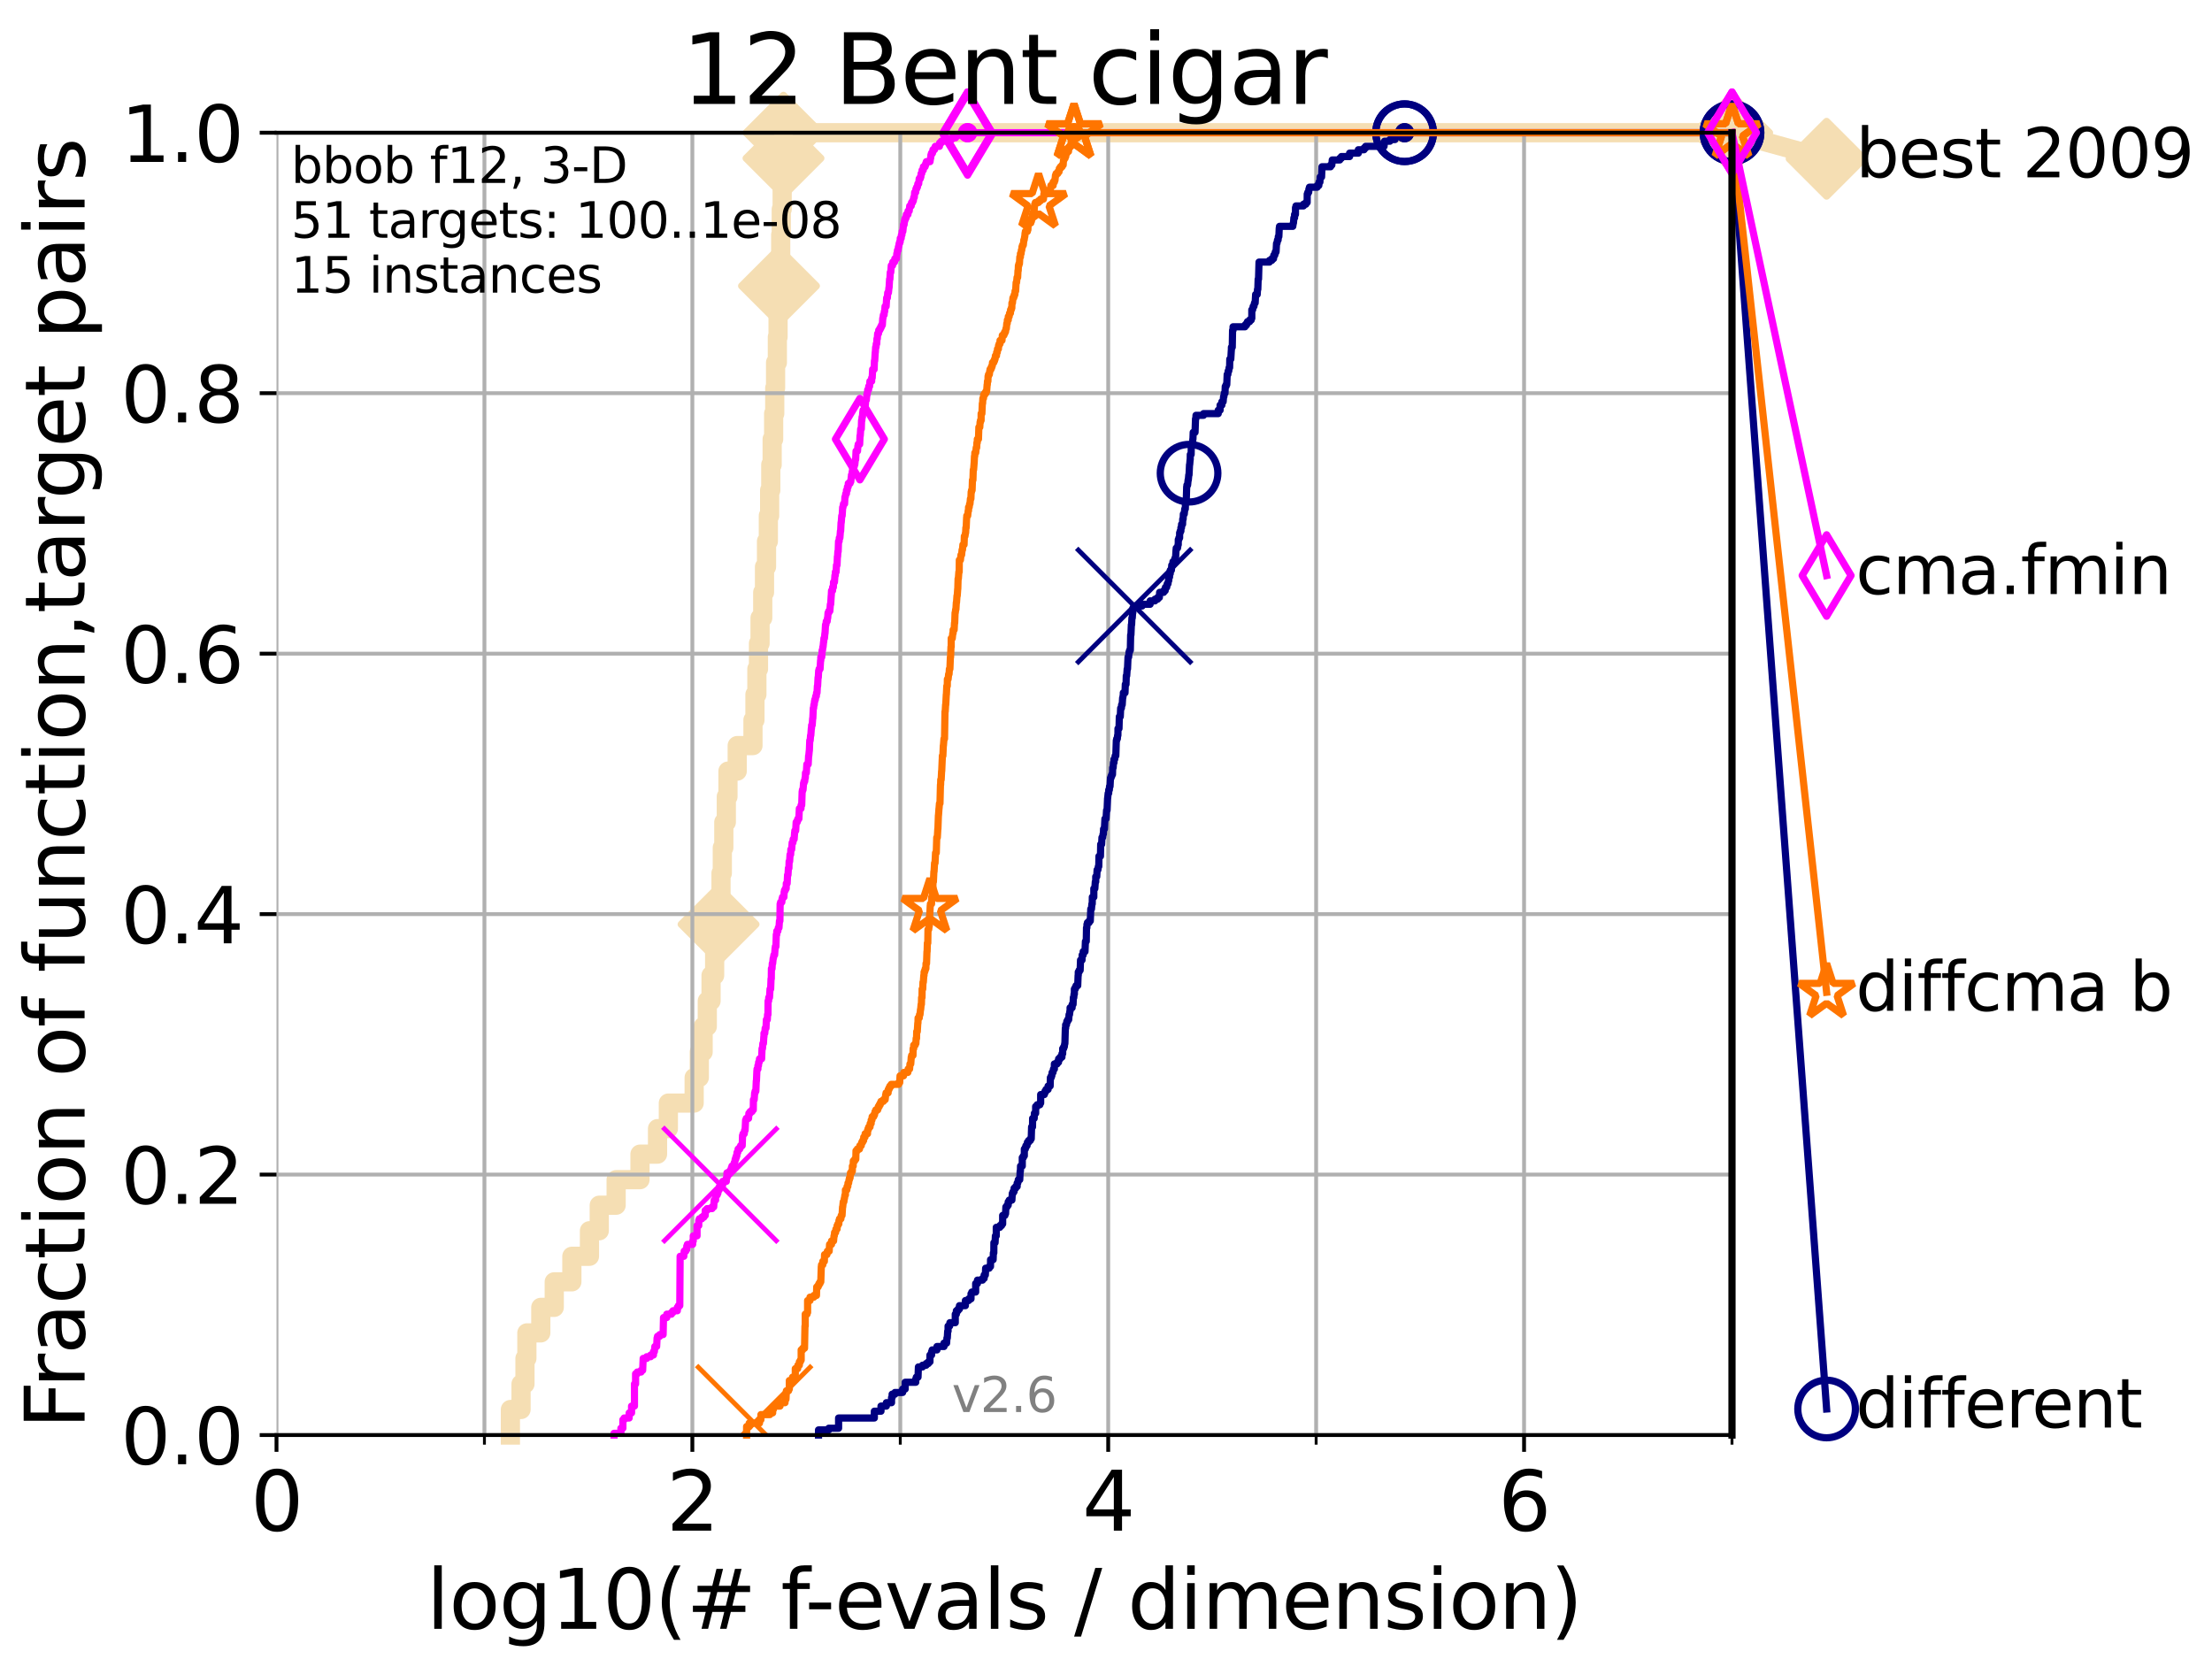 <?xml version="1.0" encoding="utf-8" standalone="no"?>
<!DOCTYPE svg PUBLIC "-//W3C//DTD SVG 1.1//EN"
  "http://www.w3.org/Graphics/SVG/1.1/DTD/svg11.dtd">
<svg height="345.6pt" version="1.1" viewBox="0 0 460.8 345.6" width="460.8pt" xmlns="http://www.w3.org/2000/svg" xmlns:xlink="http://www.w3.org/1999/xlink">
 <defs>
  <style type="text/css">*{stroke-linecap:butt;stroke-linejoin:round;}</style>
 </defs>
 <g id="figure_1">
  <g id="patch_1">
   <path d="M 0 345.6 
L 460.8 345.6 
L 460.8 0 
L 0 0 
z
" style="fill:#ffffff;"/>
  </g>
  <g id="axes_1">
   <g id="patch_2">
    <path d="M 57.6 298.944 
L 360.806 298.944 
L 360.806 27.648 
L 57.6 27.648 
z
" style="fill:#ffffff;"/>
   </g>
   <g id="line2d_1">
    <path d="M 106.327 298.944 
L 106.327 293.624 
L 108.543 293.624 
L 108.543 288.305 
L 109.361 288.305 
L 109.361 282.985 
L 109.757 282.985 
L 109.757 277.666 
L 112.657 277.666 
L 112.657 272.346 
L 115.46 272.346 
L 115.46 267.027 
L 119.129 267.027 
L 119.129 261.707 
L 122.796 261.707 
L 122.796 256.388 
L 124.837 256.388 
L 124.837 251.068 
L 128.354 251.068 
L 128.354 245.749 
L 133.323 245.749 
L 133.323 240.429 
L 136.975 240.429 
L 136.975 235.11 
L 139.232 235.11 
L 139.232 229.79 
L 144.603 229.79 
L 144.603 224.471 
L 145.678 224.471 
L 145.678 219.151 
L 146.474 219.151 
L 146.474 213.832 
L 147.344 213.832 
L 147.344 208.512 
L 148.125 208.512 
L 148.125 203.192 
L 148.874 203.192 
L 148.874 197.873 
L 149.358 197.873 
L 149.358 192.553 
L 149.689 192.553 
L 149.689 187.234 
L 150.198 187.234 
L 150.198 181.914 
L 150.47 181.914 
L 150.47 176.595 
L 150.783 176.595 
L 150.783 171.275 
L 151.306 171.275 
L 151.306 165.956 
L 151.648 165.956 
L 151.648 160.636 
L 153.575 160.636 
L 153.575 155.317 
L 156.858 155.317 
L 156.858 149.997 
L 157.27 149.997 
L 157.27 144.678 
L 157.673 144.678 
L 157.673 139.358 
L 158.007 139.358 
L 158.007 134.039 
L 158.336 134.039 
L 158.336 128.719 
L 158.891 128.719 
L 158.891 123.4 
L 159.261 123.4 
L 159.261 118.08 
L 159.679 118.08 
L 159.679 112.76 
L 160.062 112.76 
L 160.062 107.441 
L 160.33 107.441 
L 160.33 102.121 
L 160.568 102.121 
L 160.568 96.802 
L 160.855 96.802 
L 160.855 91.482 
L 161.164 91.482 
L 161.164 86.163 
L 161.392 86.163 
L 161.392 80.843 
L 161.567 80.843 
L 161.567 75.524 
L 161.938 75.524 
L 161.938 70.204 
L 162.084 70.204 
L 162.084 64.885 
L 162.277 64.885 
L 162.277 59.565 
L 162.445 59.565 
L 162.445 54.246 
L 162.634 54.246 
L 162.634 48.926 
L 162.752 48.926 
L 162.752 43.607 
L 162.938 43.607 
L 162.938 38.287 
L 163.077 38.287 
L 163.077 32.968 
L 163.215 32.968 
L 163.215 27.648 
L 360.806 27.648 
" style="fill:none;stroke:#f5deb3;stroke-linecap:square;stroke-width:4;"/>
   </g>
   <g id="line2d_2">
    <defs>
     <path d="M -0 7.778 
L 7.778 0 
L 0 -7.778 
L -7.778 -0 
z
" id="m5b81934cf3" style="stroke:#f5deb3;stroke-linejoin:miter;stroke-width:1.5;"/>
    </defs>
    <g>
     <use style="fill:#f5deb3;stroke:#f5deb3;stroke-linejoin:miter;stroke-width:1.5;" x="149.689" xlink:href="#m5b81934cf3" y="192.553"/>
     <use style="fill:#f5deb3;stroke:#f5deb3;stroke-linejoin:miter;stroke-width:1.5;" x="162.277" xlink:href="#m5b81934cf3" y="59.565"/>
     <use style="fill:#f5deb3;stroke:#f5deb3;stroke-linejoin:miter;stroke-width:1.5;" x="163.215" xlink:href="#m5b81934cf3" y="32.968"/>
     <use style="fill:#f5deb3;stroke:#f5deb3;stroke-linejoin:miter;stroke-width:1.5;" x="163.215" xlink:href="#m5b81934cf3" y="27.648"/>
     <use style="fill:#f5deb3;stroke:#f5deb3;stroke-linejoin:miter;stroke-width:1.5;" x="360.806" xlink:href="#m5b81934cf3" y="27.648"/>
    </g>
   </g>
   <g id="line2d_3">
    <path style="fill:none;stroke:#f5deb3;stroke-linecap:square;stroke-width:4;"/>
    <g/>
   </g>
   <g id="line2d_4">
    <path d="M 360.806 27.648 
L 380.515 33.074 
" style="fill:none;stroke:#f5deb3;stroke-linecap:square;stroke-width:4;"/>
    <g>
     <use style="fill:#f5deb3;stroke:#f5deb3;stroke-linejoin:miter;stroke-width:1.5;" x="360.806" xlink:href="#m5b81934cf3" y="27.648"/>
     <use style="fill:#f5deb3;stroke:#f5deb3;stroke-linejoin:miter;stroke-width:1.5;" x="380.515" xlink:href="#m5b81934cf3" y="33.074"/>
    </g>
   </g>
   <g id="matplotlib.axis_1">
    <g id="xtick_1">
     <g id="line2d_5">
      <path clip-path="url(#pc61d4bb674)" d="M 57.6 298.944 
L 57.6 27.648 
" style="fill:none;stroke:#b0b0b0;stroke-linecap:square;stroke-width:0.8;"/>
     </g>
     <g id="line2d_6">
      <defs>
       <path d="M 0 0 
L 0 3.5 
" id="m2ae5a9bc9e" style="stroke:#000000;stroke-width:0.8;"/>
      </defs>
      <g>
       <use style="stroke:#000000;stroke-width:0.8;" x="57.6" xlink:href="#m2ae5a9bc9e" y="298.944"/>
      </g>
     </g>
     <g id="text_1">
      <!-- 0 -->
      <g transform="translate(52.192 318.861)scale(0.17 -0.17)">
       <defs>
        <path d="M 2034 4250 
Q 1547 4250 1301 3770 
Q 1056 3291 1056 2328 
Q 1056 1369 1301 889 
Q 1547 409 2034 409 
Q 2525 409 2770 889 
Q 3016 1369 3016 2328 
Q 3016 3291 2770 3770 
Q 2525 4250 2034 4250 
z
M 2034 4750 
Q 2819 4750 3233 4129 
Q 3647 3509 3647 2328 
Q 3647 1150 3233 529 
Q 2819 -91 2034 -91 
Q 1250 -91 836 529 
Q 422 1150 422 2328 
Q 422 3509 836 4129 
Q 1250 4750 2034 4750 
z
" id="DejaVuSans-30" transform="scale(0.016)"/>
       </defs>
       <use xlink:href="#DejaVuSans-30"/>
      </g>
     </g>
    </g>
    <g id="xtick_2">
     <g id="line2d_7">
      <path clip-path="url(#pc61d4bb674)" d="M 144.23 298.944 
L 144.23 27.648 
" style="fill:none;stroke:#b0b0b0;stroke-linecap:square;stroke-width:0.8;"/>
     </g>
     <g id="line2d_8">
      <g>
       <use style="stroke:#000000;stroke-width:0.8;" x="144.23" xlink:href="#m2ae5a9bc9e" y="298.944"/>
      </g>
     </g>
     <g id="text_2">
      <!-- 2 -->
      <g transform="translate(138.822 318.861)scale(0.17 -0.17)">
       <defs>
        <path d="M 1228 531 
L 3431 531 
L 3431 0 
L 469 0 
L 469 531 
Q 828 903 1448 1529 
Q 2069 2156 2228 2338 
Q 2531 2678 2651 2914 
Q 2772 3150 2772 3378 
Q 2772 3750 2511 3984 
Q 2250 4219 1831 4219 
Q 1534 4219 1204 4116 
Q 875 4013 500 3803 
L 500 4441 
Q 881 4594 1212 4672 
Q 1544 4750 1819 4750 
Q 2544 4750 2975 4387 
Q 3406 4025 3406 3419 
Q 3406 3131 3298 2873 
Q 3191 2616 2906 2266 
Q 2828 2175 2409 1742 
Q 1991 1309 1228 531 
z
" id="DejaVuSans-32" transform="scale(0.016)"/>
       </defs>
       <use xlink:href="#DejaVuSans-32"/>
      </g>
     </g>
    </g>
    <g id="xtick_3">
     <g id="line2d_9">
      <path clip-path="url(#pc61d4bb674)" d="M 230.861 298.944 
L 230.861 27.648 
" style="fill:none;stroke:#b0b0b0;stroke-linecap:square;stroke-width:0.8;"/>
     </g>
     <g id="line2d_10">
      <g>
       <use style="stroke:#000000;stroke-width:0.8;" x="230.861" xlink:href="#m2ae5a9bc9e" y="298.944"/>
      </g>
     </g>
     <g id="text_3">
      <!-- 4 -->
      <g transform="translate(225.453 318.861)scale(0.17 -0.17)">
       <defs>
        <path d="M 2419 4116 
L 825 1625 
L 2419 1625 
L 2419 4116 
z
M 2253 4666 
L 3047 4666 
L 3047 1625 
L 3713 1625 
L 3713 1100 
L 3047 1100 
L 3047 0 
L 2419 0 
L 2419 1100 
L 313 1100 
L 313 1709 
L 2253 4666 
z
" id="DejaVuSans-34" transform="scale(0.016)"/>
       </defs>
       <use xlink:href="#DejaVuSans-34"/>
      </g>
     </g>
    </g>
    <g id="xtick_4">
     <g id="line2d_11">
      <path clip-path="url(#pc61d4bb674)" d="M 317.491 298.944 
L 317.491 27.648 
" style="fill:none;stroke:#b0b0b0;stroke-linecap:square;stroke-width:0.8;"/>
     </g>
     <g id="line2d_12">
      <g>
       <use style="stroke:#000000;stroke-width:0.8;" x="317.491" xlink:href="#m2ae5a9bc9e" y="298.944"/>
      </g>
     </g>
     <g id="text_4">
      <!-- 6 -->
      <g transform="translate(312.083 318.861)scale(0.17 -0.17)">
       <defs>
        <path d="M 2113 2584 
Q 1688 2584 1439 2293 
Q 1191 2003 1191 1497 
Q 1191 994 1439 701 
Q 1688 409 2113 409 
Q 2538 409 2786 701 
Q 3034 994 3034 1497 
Q 3034 2003 2786 2293 
Q 2538 2584 2113 2584 
z
M 3366 4563 
L 3366 3988 
Q 3128 4100 2886 4159 
Q 2644 4219 2406 4219 
Q 1781 4219 1451 3797 
Q 1122 3375 1075 2522 
Q 1259 2794 1537 2939 
Q 1816 3084 2150 3084 
Q 2853 3084 3261 2657 
Q 3669 2231 3669 1497 
Q 3669 778 3244 343 
Q 2819 -91 2113 -91 
Q 1303 -91 875 529 
Q 447 1150 447 2328 
Q 447 3434 972 4092 
Q 1497 4750 2381 4750 
Q 2619 4750 2861 4703 
Q 3103 4656 3366 4563 
z
" id="DejaVuSans-36" transform="scale(0.016)"/>
       </defs>
       <use xlink:href="#DejaVuSans-36"/>
      </g>
     </g>
    </g>
    <g id="xtick_5">
     <g id="line2d_13">
      <path clip-path="url(#pc61d4bb674)" d="M 100.915 298.944 
L 100.915 27.648 
" style="fill:none;stroke:#b0b0b0;stroke-linecap:square;stroke-width:0.8;"/>
     </g>
     <g id="line2d_14">
      <defs>
       <path d="M 0 0 
L 0 2 
" id="me468199133" style="stroke:#000000;stroke-width:0.6;"/>
      </defs>
      <g>
       <use style="stroke:#000000;stroke-width:0.6;" x="100.915" xlink:href="#me468199133" y="298.944"/>
      </g>
     </g>
    </g>
    <g id="xtick_6">
     <g id="line2d_15">
      <path clip-path="url(#pc61d4bb674)" d="M 187.546 298.944 
L 187.546 27.648 
" style="fill:none;stroke:#b0b0b0;stroke-linecap:square;stroke-width:0.8;"/>
     </g>
     <g id="line2d_16">
      <g>
       <use style="stroke:#000000;stroke-width:0.6;" x="187.546" xlink:href="#me468199133" y="298.944"/>
      </g>
     </g>
    </g>
    <g id="xtick_7">
     <g id="line2d_17">
      <path clip-path="url(#pc61d4bb674)" d="M 274.176 298.944 
L 274.176 27.648 
" style="fill:none;stroke:#b0b0b0;stroke-linecap:square;stroke-width:0.8;"/>
     </g>
     <g id="line2d_18">
      <g>
       <use style="stroke:#000000;stroke-width:0.6;" x="274.176" xlink:href="#me468199133" y="298.944"/>
      </g>
     </g>
    </g>
    <g id="xtick_8">
     <g id="line2d_19">
      <path clip-path="url(#pc61d4bb674)" d="M 360.806 298.944 
L 360.806 27.648 
" style="fill:none;stroke:#b0b0b0;stroke-linecap:square;stroke-width:0.8;"/>
     </g>
     <g id="line2d_20">
      <g>
       <use style="stroke:#000000;stroke-width:0.6;" x="360.806" xlink:href="#me468199133" y="298.944"/>
      </g>
     </g>
    </g>
    <g id="text_5">
     <!-- log10(# f-evals / dimension) -->
     <g transform="translate(88.823 339.314)scale(0.17 -0.17)">
      <defs>
       <path d="M 603 4863 
L 1178 4863 
L 1178 0 
L 603 0 
L 603 4863 
z
" id="DejaVuSans-6c" transform="scale(0.016)"/>
       <path d="M 1959 3097 
Q 1497 3097 1228 2736 
Q 959 2375 959 1747 
Q 959 1119 1226 758 
Q 1494 397 1959 397 
Q 2419 397 2687 759 
Q 2956 1122 2956 1747 
Q 2956 2369 2687 2733 
Q 2419 3097 1959 3097 
z
M 1959 3584 
Q 2709 3584 3137 3096 
Q 3566 2609 3566 1747 
Q 3566 888 3137 398 
Q 2709 -91 1959 -91 
Q 1206 -91 779 398 
Q 353 888 353 1747 
Q 353 2609 779 3096 
Q 1206 3584 1959 3584 
z
" id="DejaVuSans-6f" transform="scale(0.016)"/>
       <path d="M 2906 1791 
Q 2906 2416 2648 2759 
Q 2391 3103 1925 3103 
Q 1463 3103 1205 2759 
Q 947 2416 947 1791 
Q 947 1169 1205 825 
Q 1463 481 1925 481 
Q 2391 481 2648 825 
Q 2906 1169 2906 1791 
z
M 3481 434 
Q 3481 -459 3084 -895 
Q 2688 -1331 1869 -1331 
Q 1566 -1331 1297 -1286 
Q 1028 -1241 775 -1147 
L 775 -588 
Q 1028 -725 1275 -790 
Q 1522 -856 1778 -856 
Q 2344 -856 2625 -561 
Q 2906 -266 2906 331 
L 2906 616 
Q 2728 306 2450 153 
Q 2172 0 1784 0 
Q 1141 0 747 490 
Q 353 981 353 1791 
Q 353 2603 747 3093 
Q 1141 3584 1784 3584 
Q 2172 3584 2450 3431 
Q 2728 3278 2906 2969 
L 2906 3500 
L 3481 3500 
L 3481 434 
z
" id="DejaVuSans-67" transform="scale(0.016)"/>
       <path d="M 794 531 
L 1825 531 
L 1825 4091 
L 703 3866 
L 703 4441 
L 1819 4666 
L 2450 4666 
L 2450 531 
L 3481 531 
L 3481 0 
L 794 0 
L 794 531 
z
" id="DejaVuSans-31" transform="scale(0.016)"/>
       <path d="M 1984 4856 
Q 1566 4138 1362 3434 
Q 1159 2731 1159 2009 
Q 1159 1288 1364 580 
Q 1569 -128 1984 -844 
L 1484 -844 
Q 1016 -109 783 600 
Q 550 1309 550 2009 
Q 550 2706 781 3412 
Q 1013 4119 1484 4856 
L 1984 4856 
z
" id="DejaVuSans-28" transform="scale(0.016)"/>
       <path d="M 3272 2816 
L 2363 2816 
L 2100 1772 
L 3016 1772 
L 3272 2816 
z
M 2803 4594 
L 2478 3297 
L 3391 3297 
L 3719 4594 
L 4219 4594 
L 3897 3297 
L 4872 3297 
L 4872 2816 
L 3775 2816 
L 3519 1772 
L 4513 1772 
L 4513 1294 
L 3397 1294 
L 3072 0 
L 2572 0 
L 2894 1294 
L 1978 1294 
L 1656 0 
L 1153 0 
L 1478 1294 
L 494 1294 
L 494 1772 
L 1594 1772 
L 1856 2816 
L 850 2816 
L 850 3297 
L 1978 3297 
L 2297 4594 
L 2803 4594 
z
" id="DejaVuSans-23" transform="scale(0.016)"/>
       <path id="DejaVuSans-20" transform="scale(0.016)"/>
       <path d="M 2375 4863 
L 2375 4384 
L 1825 4384 
Q 1516 4384 1395 4259 
Q 1275 4134 1275 3809 
L 1275 3500 
L 2222 3500 
L 2222 3053 
L 1275 3053 
L 1275 0 
L 697 0 
L 697 3053 
L 147 3053 
L 147 3500 
L 697 3500 
L 697 3744 
Q 697 4328 969 4595 
Q 1241 4863 1831 4863 
L 2375 4863 
z
" id="DejaVuSans-66" transform="scale(0.016)"/>
       <path d="M 313 2009 
L 1997 2009 
L 1997 1497 
L 313 1497 
L 313 2009 
z
" id="DejaVuSans-2d" transform="scale(0.016)"/>
       <path d="M 3597 1894 
L 3597 1613 
L 953 1613 
Q 991 1019 1311 708 
Q 1631 397 2203 397 
Q 2534 397 2845 478 
Q 3156 559 3463 722 
L 3463 178 
Q 3153 47 2828 -22 
Q 2503 -91 2169 -91 
Q 1331 -91 842 396 
Q 353 884 353 1716 
Q 353 2575 817 3079 
Q 1281 3584 2069 3584 
Q 2775 3584 3186 3129 
Q 3597 2675 3597 1894 
z
M 3022 2063 
Q 3016 2534 2758 2815 
Q 2500 3097 2075 3097 
Q 1594 3097 1305 2825 
Q 1016 2553 972 2059 
L 3022 2063 
z
" id="DejaVuSans-65" transform="scale(0.016)"/>
       <path d="M 191 3500 
L 800 3500 
L 1894 563 
L 2988 3500 
L 3597 3500 
L 2284 0 
L 1503 0 
L 191 3500 
z
" id="DejaVuSans-76" transform="scale(0.016)"/>
       <path d="M 2194 1759 
Q 1497 1759 1228 1600 
Q 959 1441 959 1056 
Q 959 750 1161 570 
Q 1363 391 1709 391 
Q 2188 391 2477 730 
Q 2766 1069 2766 1631 
L 2766 1759 
L 2194 1759 
z
M 3341 1997 
L 3341 0 
L 2766 0 
L 2766 531 
Q 2569 213 2275 61 
Q 1981 -91 1556 -91 
Q 1019 -91 701 211 
Q 384 513 384 1019 
Q 384 1609 779 1909 
Q 1175 2209 1959 2209 
L 2766 2209 
L 2766 2266 
Q 2766 2663 2505 2880 
Q 2244 3097 1772 3097 
Q 1472 3097 1187 3025 
Q 903 2953 641 2809 
L 641 3341 
Q 956 3463 1253 3523 
Q 1550 3584 1831 3584 
Q 2591 3584 2966 3190 
Q 3341 2797 3341 1997 
z
" id="DejaVuSans-61" transform="scale(0.016)"/>
       <path d="M 2834 3397 
L 2834 2853 
Q 2591 2978 2328 3040 
Q 2066 3103 1784 3103 
Q 1356 3103 1142 2972 
Q 928 2841 928 2578 
Q 928 2378 1081 2264 
Q 1234 2150 1697 2047 
L 1894 2003 
Q 2506 1872 2764 1633 
Q 3022 1394 3022 966 
Q 3022 478 2636 193 
Q 2250 -91 1575 -91 
Q 1294 -91 989 -36 
Q 684 19 347 128 
L 347 722 
Q 666 556 975 473 
Q 1284 391 1588 391 
Q 1994 391 2212 530 
Q 2431 669 2431 922 
Q 2431 1156 2273 1281 
Q 2116 1406 1581 1522 
L 1381 1569 
Q 847 1681 609 1914 
Q 372 2147 372 2553 
Q 372 3047 722 3315 
Q 1072 3584 1716 3584 
Q 2034 3584 2315 3537 
Q 2597 3491 2834 3397 
z
" id="DejaVuSans-73" transform="scale(0.016)"/>
       <path d="M 1625 4666 
L 2156 4666 
L 531 -594 
L 0 -594 
L 1625 4666 
z
" id="DejaVuSans-2f" transform="scale(0.016)"/>
       <path d="M 2906 2969 
L 2906 4863 
L 3481 4863 
L 3481 0 
L 2906 0 
L 2906 525 
Q 2725 213 2448 61 
Q 2172 -91 1784 -91 
Q 1150 -91 751 415 
Q 353 922 353 1747 
Q 353 2572 751 3078 
Q 1150 3584 1784 3584 
Q 2172 3584 2448 3432 
Q 2725 3281 2906 2969 
z
M 947 1747 
Q 947 1113 1208 752 
Q 1469 391 1925 391 
Q 2381 391 2643 752 
Q 2906 1113 2906 1747 
Q 2906 2381 2643 2742 
Q 2381 3103 1925 3103 
Q 1469 3103 1208 2742 
Q 947 2381 947 1747 
z
" id="DejaVuSans-64" transform="scale(0.016)"/>
       <path d="M 603 3500 
L 1178 3500 
L 1178 0 
L 603 0 
L 603 3500 
z
M 603 4863 
L 1178 4863 
L 1178 4134 
L 603 4134 
L 603 4863 
z
" id="DejaVuSans-69" transform="scale(0.016)"/>
       <path d="M 3328 2828 
Q 3544 3216 3844 3400 
Q 4144 3584 4550 3584 
Q 5097 3584 5394 3201 
Q 5691 2819 5691 2113 
L 5691 0 
L 5113 0 
L 5113 2094 
Q 5113 2597 4934 2840 
Q 4756 3084 4391 3084 
Q 3944 3084 3684 2787 
Q 3425 2491 3425 1978 
L 3425 0 
L 2847 0 
L 2847 2094 
Q 2847 2600 2669 2842 
Q 2491 3084 2119 3084 
Q 1678 3084 1418 2786 
Q 1159 2488 1159 1978 
L 1159 0 
L 581 0 
L 581 3500 
L 1159 3500 
L 1159 2956 
Q 1356 3278 1631 3431 
Q 1906 3584 2284 3584 
Q 2666 3584 2933 3390 
Q 3200 3197 3328 2828 
z
" id="DejaVuSans-6d" transform="scale(0.016)"/>
       <path d="M 3513 2113 
L 3513 0 
L 2938 0 
L 2938 2094 
Q 2938 2591 2744 2837 
Q 2550 3084 2163 3084 
Q 1697 3084 1428 2787 
Q 1159 2491 1159 1978 
L 1159 0 
L 581 0 
L 581 3500 
L 1159 3500 
L 1159 2956 
Q 1366 3272 1645 3428 
Q 1925 3584 2291 3584 
Q 2894 3584 3203 3211 
Q 3513 2838 3513 2113 
z
" id="DejaVuSans-6e" transform="scale(0.016)"/>
       <path d="M 513 4856 
L 1013 4856 
Q 1481 4119 1714 3412 
Q 1947 2706 1947 2009 
Q 1947 1309 1714 600 
Q 1481 -109 1013 -844 
L 513 -844 
Q 928 -128 1133 580 
Q 1338 1288 1338 2009 
Q 1338 2731 1133 3434 
Q 928 4138 513 4856 
z
" id="DejaVuSans-29" transform="scale(0.016)"/>
      </defs>
      <use xlink:href="#DejaVuSans-6c"/>
      <use x="27.783" xlink:href="#DejaVuSans-6f"/>
      <use x="88.965" xlink:href="#DejaVuSans-67"/>
      <use x="152.441" xlink:href="#DejaVuSans-31"/>
      <use x="216.064" xlink:href="#DejaVuSans-30"/>
      <use x="279.688" xlink:href="#DejaVuSans-28"/>
      <use x="318.701" xlink:href="#DejaVuSans-23"/>
      <use x="402.49" xlink:href="#DejaVuSans-20"/>
      <use x="434.277" xlink:href="#DejaVuSans-66"/>
      <use x="463.982" xlink:href="#DejaVuSans-2d"/>
      <use x="500.066" xlink:href="#DejaVuSans-65"/>
      <use x="561.59" xlink:href="#DejaVuSans-76"/>
      <use x="620.77" xlink:href="#DejaVuSans-61"/>
      <use x="682.049" xlink:href="#DejaVuSans-6c"/>
      <use x="709.832" xlink:href="#DejaVuSans-73"/>
      <use x="761.932" xlink:href="#DejaVuSans-20"/>
      <use x="793.719" xlink:href="#DejaVuSans-2f"/>
      <use x="827.41" xlink:href="#DejaVuSans-20"/>
      <use x="859.197" xlink:href="#DejaVuSans-64"/>
      <use x="922.674" xlink:href="#DejaVuSans-69"/>
      <use x="950.457" xlink:href="#DejaVuSans-6d"/>
      <use x="1047.869" xlink:href="#DejaVuSans-65"/>
      <use x="1109.393" xlink:href="#DejaVuSans-6e"/>
      <use x="1172.771" xlink:href="#DejaVuSans-73"/>
      <use x="1224.871" xlink:href="#DejaVuSans-69"/>
      <use x="1252.654" xlink:href="#DejaVuSans-6f"/>
      <use x="1313.836" xlink:href="#DejaVuSans-6e"/>
      <use x="1377.215" xlink:href="#DejaVuSans-29"/>
     </g>
    </g>
   </g>
   <g id="matplotlib.axis_2">
    <g id="ytick_1">
     <g id="line2d_21">
      <path clip-path="url(#pc61d4bb674)" d="M 57.6 298.944 
L 360.806 298.944 
" style="fill:none;stroke:#b0b0b0;stroke-linecap:square;stroke-width:0.8;"/>
     </g>
     <g id="line2d_22">
      <defs>
       <path d="M 0 0 
L -3.5 0 
" id="m71b150edcc" style="stroke:#000000;stroke-width:0.8;"/>
      </defs>
      <g>
       <use style="stroke:#000000;stroke-width:0.8;" x="57.6" xlink:href="#m71b150edcc" y="298.944"/>
      </g>
     </g>
     <g id="text_6">
      <!-- 0.0 -->
      <g transform="translate(25.155 305.023)scale(0.16 -0.16)">
       <defs>
        <path d="M 684 794 
L 1344 794 
L 1344 0 
L 684 0 
L 684 794 
z
" id="DejaVuSans-2e" transform="scale(0.016)"/>
       </defs>
       <use xlink:href="#DejaVuSans-30"/>
       <use x="63.623" xlink:href="#DejaVuSans-2e"/>
       <use x="95.41" xlink:href="#DejaVuSans-30"/>
      </g>
     </g>
    </g>
    <g id="ytick_2">
     <g id="line2d_23">
      <path clip-path="url(#pc61d4bb674)" d="M 57.6 244.685 
L 360.806 244.685 
" style="fill:none;stroke:#b0b0b0;stroke-linecap:square;stroke-width:0.8;"/>
     </g>
     <g id="line2d_24">
      <g>
       <use style="stroke:#000000;stroke-width:0.8;" x="57.6" xlink:href="#m71b150edcc" y="244.685"/>
      </g>
     </g>
     <g id="text_7">
      <!-- 0.2 -->
      <g transform="translate(25.155 250.764)scale(0.16 -0.16)">
       <use xlink:href="#DejaVuSans-30"/>
       <use x="63.623" xlink:href="#DejaVuSans-2e"/>
       <use x="95.41" xlink:href="#DejaVuSans-32"/>
      </g>
     </g>
    </g>
    <g id="ytick_3">
     <g id="line2d_25">
      <path clip-path="url(#pc61d4bb674)" d="M 57.6 190.426 
L 360.806 190.426 
" style="fill:none;stroke:#b0b0b0;stroke-linecap:square;stroke-width:0.8;"/>
     </g>
     <g id="line2d_26">
      <g>
       <use style="stroke:#000000;stroke-width:0.8;" x="57.6" xlink:href="#m71b150edcc" y="190.426"/>
      </g>
     </g>
     <g id="text_8">
      <!-- 0.4 -->
      <g transform="translate(25.155 196.504)scale(0.16 -0.16)">
       <use xlink:href="#DejaVuSans-30"/>
       <use x="63.623" xlink:href="#DejaVuSans-2e"/>
       <use x="95.41" xlink:href="#DejaVuSans-34"/>
      </g>
     </g>
    </g>
    <g id="ytick_4">
     <g id="line2d_27">
      <path clip-path="url(#pc61d4bb674)" d="M 57.6 136.166 
L 360.806 136.166 
" style="fill:none;stroke:#b0b0b0;stroke-linecap:square;stroke-width:0.8;"/>
     </g>
     <g id="line2d_28">
      <g>
       <use style="stroke:#000000;stroke-width:0.8;" x="57.6" xlink:href="#m71b150edcc" y="136.166"/>
      </g>
     </g>
     <g id="text_9">
      <!-- 0.6 -->
      <g transform="translate(25.155 142.245)scale(0.16 -0.16)">
       <use xlink:href="#DejaVuSans-30"/>
       <use x="63.623" xlink:href="#DejaVuSans-2e"/>
       <use x="95.41" xlink:href="#DejaVuSans-36"/>
      </g>
     </g>
    </g>
    <g id="ytick_5">
     <g id="line2d_29">
      <path clip-path="url(#pc61d4bb674)" d="M 57.6 81.907 
L 360.806 81.907 
" style="fill:none;stroke:#b0b0b0;stroke-linecap:square;stroke-width:0.8;"/>
     </g>
     <g id="line2d_30">
      <g>
       <use style="stroke:#000000;stroke-width:0.8;" x="57.6" xlink:href="#m71b150edcc" y="81.907"/>
      </g>
     </g>
     <g id="text_10">
      <!-- 0.8 -->
      <g transform="translate(25.155 87.986)scale(0.16 -0.16)">
       <defs>
        <path d="M 2034 2216 
Q 1584 2216 1326 1975 
Q 1069 1734 1069 1313 
Q 1069 891 1326 650 
Q 1584 409 2034 409 
Q 2484 409 2743 651 
Q 3003 894 3003 1313 
Q 3003 1734 2745 1975 
Q 2488 2216 2034 2216 
z
M 1403 2484 
Q 997 2584 770 2862 
Q 544 3141 544 3541 
Q 544 4100 942 4425 
Q 1341 4750 2034 4750 
Q 2731 4750 3128 4425 
Q 3525 4100 3525 3541 
Q 3525 3141 3298 2862 
Q 3072 2584 2669 2484 
Q 3125 2378 3379 2068 
Q 3634 1759 3634 1313 
Q 3634 634 3220 271 
Q 2806 -91 2034 -91 
Q 1263 -91 848 271 
Q 434 634 434 1313 
Q 434 1759 690 2068 
Q 947 2378 1403 2484 
z
M 1172 3481 
Q 1172 3119 1398 2916 
Q 1625 2713 2034 2713 
Q 2441 2713 2670 2916 
Q 2900 3119 2900 3481 
Q 2900 3844 2670 4047 
Q 2441 4250 2034 4250 
Q 1625 4250 1398 4047 
Q 1172 3844 1172 3481 
z
" id="DejaVuSans-38" transform="scale(0.016)"/>
       </defs>
       <use xlink:href="#DejaVuSans-30"/>
       <use x="63.623" xlink:href="#DejaVuSans-2e"/>
       <use x="95.41" xlink:href="#DejaVuSans-38"/>
      </g>
     </g>
    </g>
    <g id="ytick_6">
     <g id="line2d_31">
      <path clip-path="url(#pc61d4bb674)" d="M 57.6 27.648 
L 360.806 27.648 
" style="fill:none;stroke:#b0b0b0;stroke-linecap:square;stroke-width:0.8;"/>
     </g>
     <g id="line2d_32">
      <g>
       <use style="stroke:#000000;stroke-width:0.8;" x="57.6" xlink:href="#m71b150edcc" y="27.648"/>
      </g>
     </g>
     <g id="text_11">
      <!-- 1.0 -->
      <g transform="translate(25.155 33.727)scale(0.16 -0.16)">
       <use xlink:href="#DejaVuSans-31"/>
       <use x="63.623" xlink:href="#DejaVuSans-2e"/>
       <use x="95.41" xlink:href="#DejaVuSans-30"/>
      </g>
     </g>
    </g>
    <g id="text_12">
     <!-- Fraction of function,target pairs -->
     <g transform="translate(17.62 297.681)rotate(-90)scale(0.17 -0.17)">
      <defs>
       <path d="M 628 4666 
L 3309 4666 
L 3309 4134 
L 1259 4134 
L 1259 2759 
L 3109 2759 
L 3109 2228 
L 1259 2228 
L 1259 0 
L 628 0 
L 628 4666 
z
" id="DejaVuSans-46" transform="scale(0.016)"/>
       <path d="M 2631 2963 
Q 2534 3019 2420 3045 
Q 2306 3072 2169 3072 
Q 1681 3072 1420 2755 
Q 1159 2438 1159 1844 
L 1159 0 
L 581 0 
L 581 3500 
L 1159 3500 
L 1159 2956 
Q 1341 3275 1631 3429 
Q 1922 3584 2338 3584 
Q 2397 3584 2469 3576 
Q 2541 3569 2628 3553 
L 2631 2963 
z
" id="DejaVuSans-72" transform="scale(0.016)"/>
       <path d="M 3122 3366 
L 3122 2828 
Q 2878 2963 2633 3030 
Q 2388 3097 2138 3097 
Q 1578 3097 1268 2742 
Q 959 2388 959 1747 
Q 959 1106 1268 751 
Q 1578 397 2138 397 
Q 2388 397 2633 464 
Q 2878 531 3122 666 
L 3122 134 
Q 2881 22 2623 -34 
Q 2366 -91 2075 -91 
Q 1284 -91 818 406 
Q 353 903 353 1747 
Q 353 2603 823 3093 
Q 1294 3584 2113 3584 
Q 2378 3584 2631 3529 
Q 2884 3475 3122 3366 
z
" id="DejaVuSans-63" transform="scale(0.016)"/>
       <path d="M 1172 4494 
L 1172 3500 
L 2356 3500 
L 2356 3053 
L 1172 3053 
L 1172 1153 
Q 1172 725 1289 603 
Q 1406 481 1766 481 
L 2356 481 
L 2356 0 
L 1766 0 
Q 1100 0 847 248 
Q 594 497 594 1153 
L 594 3053 
L 172 3053 
L 172 3500 
L 594 3500 
L 594 4494 
L 1172 4494 
z
" id="DejaVuSans-74" transform="scale(0.016)"/>
       <path d="M 544 1381 
L 544 3500 
L 1119 3500 
L 1119 1403 
Q 1119 906 1312 657 
Q 1506 409 1894 409 
Q 2359 409 2629 706 
Q 2900 1003 2900 1516 
L 2900 3500 
L 3475 3500 
L 3475 0 
L 2900 0 
L 2900 538 
Q 2691 219 2414 64 
Q 2138 -91 1772 -91 
Q 1169 -91 856 284 
Q 544 659 544 1381 
z
M 1991 3584 
L 1991 3584 
z
" id="DejaVuSans-75" transform="scale(0.016)"/>
       <path d="M 750 794 
L 1409 794 
L 1409 256 
L 897 -744 
L 494 -744 
L 750 256 
L 750 794 
z
" id="DejaVuSans-2c" transform="scale(0.016)"/>
       <path d="M 1159 525 
L 1159 -1331 
L 581 -1331 
L 581 3500 
L 1159 3500 
L 1159 2969 
Q 1341 3281 1617 3432 
Q 1894 3584 2278 3584 
Q 2916 3584 3314 3078 
Q 3713 2572 3713 1747 
Q 3713 922 3314 415 
Q 2916 -91 2278 -91 
Q 1894 -91 1617 61 
Q 1341 213 1159 525 
z
M 3116 1747 
Q 3116 2381 2855 2742 
Q 2594 3103 2138 3103 
Q 1681 3103 1420 2742 
Q 1159 2381 1159 1747 
Q 1159 1113 1420 752 
Q 1681 391 2138 391 
Q 2594 391 2855 752 
Q 3116 1113 3116 1747 
z
" id="DejaVuSans-70" transform="scale(0.016)"/>
      </defs>
      <use xlink:href="#DejaVuSans-46"/>
      <use x="50.27" xlink:href="#DejaVuSans-72"/>
      <use x="91.383" xlink:href="#DejaVuSans-61"/>
      <use x="152.662" xlink:href="#DejaVuSans-63"/>
      <use x="207.643" xlink:href="#DejaVuSans-74"/>
      <use x="246.852" xlink:href="#DejaVuSans-69"/>
      <use x="274.635" xlink:href="#DejaVuSans-6f"/>
      <use x="335.816" xlink:href="#DejaVuSans-6e"/>
      <use x="399.195" xlink:href="#DejaVuSans-20"/>
      <use x="430.982" xlink:href="#DejaVuSans-6f"/>
      <use x="492.164" xlink:href="#DejaVuSans-66"/>
      <use x="527.369" xlink:href="#DejaVuSans-20"/>
      <use x="559.156" xlink:href="#DejaVuSans-66"/>
      <use x="594.361" xlink:href="#DejaVuSans-75"/>
      <use x="657.74" xlink:href="#DejaVuSans-6e"/>
      <use x="721.119" xlink:href="#DejaVuSans-63"/>
      <use x="776.1" xlink:href="#DejaVuSans-74"/>
      <use x="815.309" xlink:href="#DejaVuSans-69"/>
      <use x="843.092" xlink:href="#DejaVuSans-6f"/>
      <use x="904.273" xlink:href="#DejaVuSans-6e"/>
      <use x="967.652" xlink:href="#DejaVuSans-2c"/>
      <use x="999.439" xlink:href="#DejaVuSans-74"/>
      <use x="1038.648" xlink:href="#DejaVuSans-61"/>
      <use x="1099.928" xlink:href="#DejaVuSans-72"/>
      <use x="1139.291" xlink:href="#DejaVuSans-67"/>
      <use x="1202.768" xlink:href="#DejaVuSans-65"/>
      <use x="1264.291" xlink:href="#DejaVuSans-74"/>
      <use x="1303.5" xlink:href="#DejaVuSans-20"/>
      <use x="1335.287" xlink:href="#DejaVuSans-70"/>
      <use x="1398.764" xlink:href="#DejaVuSans-61"/>
      <use x="1460.043" xlink:href="#DejaVuSans-69"/>
      <use x="1487.826" xlink:href="#DejaVuSans-72"/>
      <use x="1528.939" xlink:href="#DejaVuSans-73"/>
     </g>
    </g>
   </g>
   <g id="line2d_33">
    <defs>
     <path d="M 0 1.5 
C 0.398 1.5 0.779 1.342 1.061 1.061 
C 1.342 0.779 1.5 0.398 1.5 0 
C 1.5 -0.398 1.342 -0.779 1.061 -1.061 
C 0.779 -1.342 0.398 -1.5 0 -1.5 
C -0.398 -1.5 -0.779 -1.342 -1.061 -1.061 
C -1.342 -0.779 -1.5 -0.398 -1.5 0 
C -1.5 0.398 -1.342 0.779 -1.061 1.061 
C -0.779 1.342 -0.398 1.5 0 1.5 
z
" id="mba2fee5d9e" style="stroke:#f5deb3;"/>
    </defs>
    <g>
     <use style="fill:#f5deb3;stroke:#f5deb3;" x="163.215" xlink:href="#mba2fee5d9e" y="27.648"/>
     <use style="fill:#f5deb3;stroke:#f5deb3;" x="163.215" xlink:href="#mba2fee5d9e" y="27.648"/>
    </g>
   </g>
   <g id="line2d_34">
    <defs>
     <path d="M 0 1.5 
C 0.398 1.5 0.779 1.342 1.061 1.061 
C 1.342 0.779 1.5 0.398 1.5 0 
C 1.5 -0.398 1.342 -0.779 1.061 -1.061 
C 0.779 -1.342 0.398 -1.5 0 -1.5 
C -0.398 -1.5 -0.779 -1.342 -1.061 -1.061 
C -1.342 -0.779 -1.5 -0.398 -1.5 0 
C -1.5 0.398 -1.342 0.779 -1.061 1.061 
C -0.779 1.342 -0.398 1.5 0 1.5 
z
" id="m808fedca36" style="stroke:#000080;"/>
    </defs>
    <g>
     <use style="fill:#000080;stroke:#000080;" x="292.6" xlink:href="#m808fedca36" y="27.648"/>
     <use style="fill:#000080;stroke:#000080;" x="292.6" xlink:href="#m808fedca36" y="27.648"/>
    </g>
   </g>
   <g id="line2d_35">
    <path d="M 170.511 298.944 
L 170.511 297.88 
L 172.649 297.88 
L 172.649 297.525 
L 174.694 297.525 
L 174.694 295.398 
L 182.142 295.398 
L 182.142 293.979 
L 183.527 293.979 
L 183.527 292.915 
L 184.643 292.915 
L 184.643 292.206 
L 185.723 292.206 
L 185.723 291.142 
L 185.847 291.142 
L 185.847 290.433 
L 186.442 290.433 
L 186.442 290.078 
L 188.035 290.078 
L 188.035 289.369 
L 188.565 289.369 
L 188.565 287.95 
L 190.77 287.95 
L 190.77 287.241 
L 190.886 287.241 
L 190.886 286.886 
L 191.24 286.886 
L 191.322 284.759 
L 192.175 284.759 
L 192.175 284.404 
L 192.924 284.404 
L 192.924 284.049 
L 193.39 284.049 
L 193.39 283.695 
L 193.727 283.695 
L 193.727 282.276 
L 194.067 282.276 
L 194.067 281.567 
L 194.191 281.567 
L 194.191 281.212 
L 195.186 281.212 
L 195.186 280.503 
L 196.648 280.503 
L 196.648 279.794 
L 197.196 279.794 
L 197.264 278.73 
L 197.338 278.73 
L 197.42 277.311 
L 197.502 277.311 
L 197.502 276.247 
L 197.831 276.247 
L 197.882 275.538 
L 198.999 275.538 
L 198.999 273.765 
L 199.23 273.765 
L 199.23 273.056 
L 199.577 273.056 
L 199.577 272.701 
L 199.872 272.701 
L 199.872 271.992 
L 201.107 271.992 
L 201.107 270.928 
L 201.796 270.928 
L 201.796 270.573 
L 202.278 270.573 
L 202.278 269.509 
L 202.449 269.509 
L 202.449 269.155 
L 203.249 269.155 
L 203.249 267.381 
L 203.621 267.381 
L 203.621 266.672 
L 204.679 266.672 
L 204.679 266.318 
L 205.019 266.318 
L 205.019 265.608 
L 205.265 265.608 
L 205.329 264.19 
L 206.069 264.19 
L 206.069 263.835 
L 206.339 263.835 
L 206.348 262.417 
L 206.885 262.417 
L 206.939 260.998 
L 207.028 260.998 
L 207.046 258.87 
L 207.293 258.87 
L 207.359 257.452 
L 207.542 257.452 
L 207.542 255.678 
L 208.285 255.678 
L 208.285 255.324 
L 208.64 255.324 
L 208.64 254.969 
L 208.871 254.969 
L 208.871 253.196 
L 209.342 253.196 
L 209.342 252.841 
L 209.479 252.841 
L 209.542 251.423 
L 209.789 251.423 
L 209.789 251.068 
L 210.026 251.068 
L 210.026 250.359 
L 210.245 250.359 
L 210.245 250.004 
L 210.796 250.004 
L 210.883 248.586 
L 211.038 248.586 
L 211.038 248.231 
L 211.257 248.231 
L 211.257 247.522 
L 211.591 247.522 
L 211.591 247.167 
L 211.893 247.167 
L 211.893 246.458 
L 212.023 246.458 
L 212.132 245.749 
L 212.432 245.749 
L 212.518 243.976 
L 212.571 243.976 
L 212.595 242.912 
L 212.959 242.912 
L 212.959 241.138 
L 213.188 241.138 
L 213.188 240.784 
L 213.386 240.784 
L 213.386 239.365 
L 213.591 239.365 
L 213.591 239.011 
L 213.722 239.011 
L 213.722 238.656 
L 213.952 238.656 
L 214.029 237.947 
L 214.279 237.947 
L 214.279 237.592 
L 214.63 237.592 
L 214.63 237.237 
L 214.825 237.237 
L 214.901 234.755 
L 215.091 234.755 
L 215.114 232.982 
L 215.441 232.982 
L 215.484 231.918 
L 215.743 231.918 
L 215.743 230.499 
L 216.046 230.499 
L 216.046 230.145 
L 216.619 230.145 
L 216.619 229.79 
L 216.789 229.79 
L 216.789 228.017 
L 217.553 228.017 
L 217.553 227.662 
L 217.695 227.662 
L 217.695 227.308 
L 217.905 227.308 
L 217.905 226.953 
L 218.335 226.953 
L 218.335 226.244 
L 218.765 226.244 
L 218.817 224.471 
L 218.992 224.471 
L 218.992 224.116 
L 219.114 224.116 
L 219.177 223.407 
L 219.363 223.407 
L 219.449 222.697 
L 219.645 222.697 
L 219.645 221.634 
L 220.215 221.634 
L 220.215 221.279 
L 220.513 221.279 
L 220.526 220.57 
L 220.849 220.57 
L 220.849 220.215 
L 221.223 220.215 
L 221.223 219.506 
L 221.375 219.506 
L 221.375 218.442 
L 221.574 218.442 
L 221.574 218.087 
L 221.707 218.087 
L 221.8 217.378 
L 221.837 217.378 
L 221.93 214.186 
L 221.992 214.186 
L 221.992 213.477 
L 222.172 213.477 
L 222.238 212.768 
L 222.419 212.768 
L 222.419 212.413 
L 222.626 212.413 
L 222.708 211.349 
L 222.8 211.349 
L 222.873 210.64 
L 222.916 210.64 
L 222.916 209.931 
L 223.339 209.931 
L 223.354 209.221 
L 223.54 209.221 
L 223.596 207.803 
L 223.691 207.803 
L 223.741 207.093 
L 223.812 207.093 
L 223.812 206.03 
L 223.999 206.03 
L 223.999 205.675 
L 224.165 205.675 
L 224.165 205.32 
L 224.509 205.32 
L 224.591 203.192 
L 224.623 203.192 
L 224.623 202.483 
L 224.802 202.483 
L 224.802 202.129 
L 225.015 202.129 
L 225.094 200.001 
L 225.406 200.001 
L 225.431 198.937 
L 225.645 198.937 
L 225.645 198.228 
L 226.023 198.228 
L 226.115 196.1 
L 226.29 196.1 
L 226.34 193.263 
L 226.415 193.263 
L 226.434 192.553 
L 226.532 192.553 
L 226.532 192.199 
L 226.877 192.199 
L 226.877 191.844 
L 227.128 191.844 
L 227.226 189.362 
L 227.37 189.362 
L 227.459 188.298 
L 227.532 188.298 
L 227.553 186.879 
L 227.862 186.879 
L 227.865 185.106 
L 228.074 185.106 
L 228.171 183.688 
L 228.262 183.688 
L 228.262 182.624 
L 228.471 182.624 
L 228.549 181.205 
L 228.717 181.205 
L 228.804 180.496 
L 228.896 180.496 
L 228.932 178.368 
L 229.245 178.368 
L 229.293 175.886 
L 229.491 175.886 
L 229.557 174.467 
L 229.699 174.467 
L 229.783 173.758 
L 229.853 173.758 
L 229.893 172.694 
L 230.07 172.694 
L 230.178 170.566 
L 230.41 170.566 
L 230.517 168.793 
L 230.623 168.793 
L 230.729 166.31 
L 230.743 166.31 
L 230.851 165.246 
L 230.96 165.246 
L 230.97 164.537 
L 231.099 164.537 
L 231.135 163.828 
L 231.24 163.828 
L 231.332 162.055 
L 231.453 162.055 
L 231.453 161.7 
L 231.591 161.7 
L 231.591 161.346 
L 231.751 161.346 
L 231.788 159.927 
L 231.89 159.927 
L 231.955 158.863 
L 232.066 158.863 
L 232.066 158.154 
L 232.216 158.154 
L 232.302 157.445 
L 232.445 157.445 
L 232.549 154.253 
L 232.628 154.253 
L 232.628 153.898 
L 232.763 153.898 
L 232.817 153.189 
L 232.879 153.189 
L 232.898 151.77 
L 233.11 151.77 
L 233.176 149.288 
L 233.375 149.288 
L 233.453 147.515 
L 233.609 147.515 
L 233.654 146.805 
L 233.778 146.805 
L 233.863 145.387 
L 233.894 145.387 
L 234.004 144.678 
L 234.006 144.678 
L 234.006 144.323 
L 234.36 144.323 
L 234.424 142.55 
L 234.573 142.55 
L 234.625 140.777 
L 234.712 140.777 
L 234.81 139.358 
L 234.88 139.358 
L 234.988 136.876 
L 235.119 136.876 
L 235.201 135.812 
L 235.31 135.812 
L 235.31 135.457 
L 235.468 135.457 
L 235.535 132.265 
L 235.595 132.265 
L 235.683 130.138 
L 235.736 130.138 
L 235.799 128.719 
L 235.871 128.719 
L 235.942 127.655 
L 235.983 127.655 
L 236.034 126.591 
L 236.212 126.591 
L 236.212 126.237 
L 237.931 126.237 
L 237.931 125.882 
L 239.59 125.882 
L 239.601 125.173 
L 240.6 125.173 
L 240.6 124.818 
L 241.161 124.818 
L 241.161 124.463 
L 241.518 124.463 
L 241.57 123.4 
L 242.411 123.4 
L 242.411 123.045 
L 242.728 123.045 
L 242.785 122.336 
L 243.043 122.336 
L 243.145 121.626 
L 243.307 121.626 
L 243.411 120.917 
L 243.479 120.917 
L 243.482 120.208 
L 243.639 120.208 
L 243.639 119.499 
L 243.787 119.499 
L 243.787 118.789 
L 244.02 118.789 
L 244.101 117.725 
L 244.345 117.725 
L 244.345 117.016 
L 244.659 117.016 
L 244.744 116.307 
L 244.888 116.307 
L 244.992 114.534 
L 245.027 114.534 
L 245.027 114.179 
L 245.296 114.179 
L 245.403 113.47 
L 245.451 113.47 
L 245.459 112.406 
L 245.579 112.406 
L 245.579 112.051 
L 245.735 112.051 
L 245.735 110.987 
L 245.849 110.987 
L 245.849 110.633 
L 246.003 110.633 
L 246.003 109.923 
L 246.13 109.923 
L 246.14 109.214 
L 246.351 109.214 
L 246.38 108.15 
L 246.47 108.15 
L 246.516 107.086 
L 246.704 107.086 
L 246.801 106.022 
L 246.923 106.022 
L 246.969 104.249 
L 247.121 104.249 
L 247.208 101.412 
L 247.253 101.412 
L 247.253 101.058 
L 247.398 101.058 
L 247.502 99.994 
L 247.547 99.994 
L 247.644 98.93 
L 247.696 98.93 
L 247.802 96.802 
L 247.832 96.802 
L 247.924 95.738 
L 247.945 95.738 
L 247.96 94.674 
L 248.136 94.674 
L 248.165 92.901 
L 248.392 92.901 
L 248.486 91.482 
L 248.511 91.482 
L 248.565 90.064 
L 248.95 90.064 
L 249.05 87.227 
L 249.117 87.227 
L 249.152 86.517 
L 250.718 86.517 
L 250.718 86.163 
L 253.781 86.163 
L 253.781 85.454 
L 254.169 85.454 
L 254.169 84.39 
L 254.539 84.39 
L 254.539 83.68 
L 254.803 83.68 
L 254.889 82.616 
L 254.963 82.616 
L 255.04 81.907 
L 255.187 81.907 
L 255.245 80.489 
L 255.413 80.489 
L 255.413 80.134 
L 255.556 80.134 
L 255.645 78.006 
L 255.785 78.006 
L 255.847 77.297 
L 255.969 77.297 
L 256.043 76.588 
L 256.15 76.588 
L 256.186 74.814 
L 256.396 74.814 
L 256.5 73.041 
L 256.512 73.041 
L 256.527 72.332 
L 256.702 72.332 
L 256.768 68.786 
L 256.866 68.786 
L 256.866 68.076 
L 259.351 68.076 
L 259.351 67.722 
L 259.666 67.722 
L 259.666 67.367 
L 259.864 67.367 
L 259.864 67.013 
L 260.315 67.013 
L 260.315 66.658 
L 260.653 66.658 
L 260.653 66.303 
L 260.774 66.303 
L 260.774 64.53 
L 260.947 64.53 
L 261.055 63.821 
L 261.221 63.821 
L 261.326 63.112 
L 261.473 63.112 
L 261.57 61.338 
L 261.898 61.338 
L 261.959 60.274 
L 262.025 60.274 
L 262.096 58.147 
L 262.175 58.147 
L 262.276 54.6 
L 264.441 54.6 
L 264.441 54.246 
L 264.94 54.246 
L 264.94 53.891 
L 265.299 53.891 
L 265.352 53.182 
L 265.554 53.182 
L 265.554 52.827 
L 265.667 52.827 
L 265.667 52.472 
L 265.827 52.472 
L 265.925 50.699 
L 266.02 50.699 
L 266.124 49.99 
L 266.254 49.99 
L 266.297 49.281 
L 266.41 49.281 
L 266.49 47.508 
L 266.544 47.508 
L 266.544 47.153 
L 269.309 47.153 
L 269.415 46.444 
L 269.453 46.444 
L 269.54 45.38 
L 269.681 45.38 
L 269.681 44.67 
L 269.865 44.67 
L 269.877 43.252 
L 269.976 43.252 
L 269.976 42.897 
L 271.538 42.897 
L 271.538 42.543 
L 272.035 42.543 
L 272.035 42.188 
L 272.303 42.188 
L 272.319 40.415 
L 272.44 40.415 
L 272.44 40.06 
L 272.625 40.06 
L 272.671 39.351 
L 272.782 39.351 
L 272.782 38.996 
L 274.405 38.996 
L 274.405 38.642 
L 274.736 38.642 
L 274.778 37.932 
L 274.964 37.932 
L 275.008 36.869 
L 275.307 36.869 
L 275.391 34.741 
L 277.175 34.741 
L 277.175 34.386 
L 277.447 34.386 
L 277.533 33.322 
L 279.102 33.322 
L 279.102 32.968 
L 279.433 32.968 
L 279.433 32.613 
L 281.147 32.613 
L 281.147 31.904 
L 282.965 31.904 
L 282.965 31.194 
L 284.153 31.194 
L 284.153 30.84 
L 284.476 30.84 
L 284.476 30.485 
L 288.324 30.485 
L 288.418 29.421 
L 289.536 29.421 
L 289.536 29.067 
L 290.613 29.067 
L 290.613 28.357 
L 291.654 28.357 
L 291.654 28.003 
L 292.6 28.003 
L 292.6 27.648 
L 360.806 27.648 
L 360.806 27.648 
" style="fill:none;stroke:#000080;stroke-linecap:square;stroke-width:1.5;"/>
   </g>
   <g id="line2d_36">
    <defs>
     <path d="M 0 6 
C 1.591 6 3.117 5.368 4.243 4.243 
C 5.368 3.117 6 1.591 6 0 
C 6 -1.591 5.368 -3.117 4.243 -4.243 
C 3.117 -5.368 1.591 -6 0 -6 
C -1.591 -6 -3.117 -5.368 -4.243 -4.243 
C -5.368 -3.117 -6 -1.591 -6 0 
C -6 1.591 -5.368 3.117 -4.243 4.243 
C -3.117 5.368 -1.591 6 0 6 
z
" id="m79240cc7bd" style="stroke:#000080;stroke-width:1.5;"/>
    </defs>
    <g>
     <use style="fill-opacity:0;stroke:#000080;stroke-width:1.5;" x="247.705" xlink:href="#m79240cc7bd" y="98.575"/>
     <use style="fill-opacity:0;stroke:#000080;stroke-width:1.5;" x="292.6" xlink:href="#m79240cc7bd" y="27.648"/>
     <use style="fill-opacity:0;stroke:#000080;stroke-width:1.5;" x="292.6" xlink:href="#m79240cc7bd" y="27.648"/>
     <use style="fill-opacity:0;stroke:#000080;stroke-width:1.5;" x="360.806" xlink:href="#m79240cc7bd" y="27.648"/>
    </g>
   </g>
   <g id="line2d_37">
    <path style="fill:none;stroke:#000080;stroke-linecap:square;stroke-width:1.5;"/>
    <g/>
   </g>
   <g id="line2d_38">
    <path clip-path="url(#pc61d4bb674)" d="M 236.282 126.237 
" style="fill:none;stroke:#000080;stroke-linecap:square;stroke-width:1.5;"/>
    <defs>
     <path d="M -12 12 
L 12 -12 
M -12 -12 
L 12 12 
" id="m1844089071" style="stroke:#000080;"/>
    </defs>
    <g clip-path="url(#pc61d4bb674)">
     <use style="fill:#000080;stroke:#000080;" x="236.282" xlink:href="#m1844089071" y="126.237"/>
    </g>
   </g>
   <g id="line2d_39">
    <defs>
     <path d="M 0 1.5 
C 0.398 1.5 0.779 1.342 1.061 1.061 
C 1.342 0.779 1.5 0.398 1.5 0 
C 1.5 -0.398 1.342 -0.779 1.061 -1.061 
C 0.779 -1.342 0.398 -1.5 0 -1.5 
C -0.398 -1.5 -0.779 -1.342 -1.061 -1.061 
C -1.342 -0.779 -1.5 -0.398 -1.5 0 
C -1.5 0.398 -1.342 0.779 -1.061 1.061 
C -0.779 1.342 -0.398 1.5 0 1.5 
z
" id="m2c1aae0a4c" style="stroke:#ff00ff;"/>
    </defs>
    <g>
     <use style="fill:#ff00ff;stroke:#ff00ff;" x="201.565" xlink:href="#m2c1aae0a4c" y="27.648"/>
     <use style="fill:#ff00ff;stroke:#ff00ff;" x="201.565" xlink:href="#m2c1aae0a4c" y="27.648"/>
    </g>
   </g>
   <g id="line2d_40">
    <path d="M 127.911 298.944 
L 127.911 298.589 
L 129.348 298.589 
L 129.348 297.525 
L 129.759 297.525 
L 129.759 295.752 
L 130.027 295.752 
L 130.027 295.398 
L 131.065 295.398 
L 131.065 294.334 
L 131.564 294.334 
L 131.564 292.915 
L 132.169 292.915 
L 132.169 288.305 
L 132.405 288.305 
L 132.405 286.177 
L 132.755 286.177 
L 132.755 285.822 
L 133.546 285.822 
L 133.546 285.468 
L 133.875 285.468 
L 133.983 282.985 
L 134.725 282.985 
L 134.725 282.631 
L 135.539 282.631 
L 135.539 282.276 
L 136.127 282.276 
L 136.127 281.567 
L 136.319 281.567 
L 136.414 280.503 
L 136.79 280.503 
L 136.883 278.73 
L 136.975 278.73 
L 136.975 278.375 
L 137.431 278.375 
L 137.431 278.021 
L 138.138 278.021 
L 138.224 274.474 
L 138.902 274.474 
L 138.902 273.765 
L 139.875 273.765 
L 139.875 273.41 
L 140.189 273.41 
L 140.189 273.056 
L 141.099 273.056 
L 141.099 272.346 
L 141.32 272.346 
L 141.32 271.992 
L 141.611 271.992 
L 141.683 261.707 
L 142.456 261.707 
L 142.525 260.643 
L 142.865 260.643 
L 142.865 260.289 
L 143.066 260.289 
L 143.066 259.579 
L 143.199 259.579 
L 143.199 259.225 
L 144.293 259.225 
L 144.293 258.516 
L 144.418 258.516 
L 144.418 257.452 
L 145.208 257.452 
L 145.208 255.324 
L 145.562 255.324 
L 145.562 254.26 
L 145.678 254.26 
L 145.678 253.905 
L 146.194 253.905 
L 146.194 253.551 
L 146.64 253.551 
L 146.64 253.196 
L 146.914 253.196 
L 146.914 252.132 
L 147.291 252.132 
L 147.291 251.778 
L 148.327 251.778 
L 148.327 251.423 
L 148.677 251.423 
L 148.776 250.004 
L 149.069 250.004 
L 149.069 248.94 
L 149.406 248.94 
L 149.406 248.586 
L 149.548 248.586 
L 149.595 247.877 
L 149.829 247.877 
L 149.876 247.167 
L 150.061 247.167 
L 150.061 246.813 
L 150.56 246.813 
L 150.56 246.103 
L 151.306 246.103 
L 151.306 245.394 
L 151.435 245.394 
L 151.435 244.33 
L 151.983 244.33 
L 151.983 243.976 
L 152.23 243.976 
L 152.23 243.621 
L 152.353 243.621 
L 152.353 243.266 
L 152.475 243.266 
L 152.475 242.912 
L 152.914 242.912 
L 152.954 242.202 
L 153.072 242.202 
L 153.15 241.493 
L 153.267 241.493 
L 153.267 241.138 
L 153.383 241.138 
L 153.383 240.784 
L 153.498 240.784 
L 153.536 240.075 
L 153.689 240.075 
L 153.764 239.365 
L 154.101 239.365 
L 154.101 239.011 
L 154.286 239.011 
L 154.286 238.656 
L 154.614 238.656 
L 154.686 236.528 
L 154.793 236.528 
L 154.793 236.174 
L 155.042 236.174 
L 155.113 235.464 
L 155.218 235.464 
L 155.322 233.336 
L 155.461 233.336 
L 155.461 232.982 
L 155.938 232.982 
L 156.005 231.918 
L 156.272 231.918 
L 156.272 231.563 
L 156.664 231.563 
L 156.664 231.209 
L 156.921 231.209 
L 156.953 229.081 
L 157.112 229.081 
L 157.207 227.662 
L 157.301 227.662 
L 157.301 227.308 
L 157.457 227.308 
L 157.55 225.18 
L 157.581 225.18 
L 157.673 223.052 
L 157.703 223.052 
L 157.703 222.697 
L 157.886 222.697 
L 157.886 221.988 
L 158.007 221.988 
L 158.037 221.279 
L 158.158 221.279 
L 158.217 220.57 
L 158.659 220.57 
L 158.746 218.442 
L 158.833 218.442 
L 158.919 217.378 
L 159.034 217.378 
L 159.119 215.959 
L 159.148 215.959 
L 159.148 215.25 
L 159.317 215.25 
L 159.401 214.186 
L 159.569 214.186 
L 159.652 212.413 
L 159.844 212.413 
L 159.899 211.349 
L 159.98 211.349 
L 160.007 208.512 
L 160.116 208.512 
L 160.142 207.803 
L 160.303 207.803 
L 160.41 206.03 
L 160.542 206.03 
L 160.621 203.902 
L 160.673 203.902 
L 160.699 201.774 
L 160.83 201.774 
L 160.881 200.71 
L 160.959 200.71 
L 161.062 199.646 
L 161.113 199.646 
L 161.215 198.937 
L 161.367 198.937 
L 161.467 197.518 
L 161.517 197.518 
L 161.517 197.164 
L 161.642 197.164 
L 161.716 194.681 
L 161.815 194.681 
L 161.815 193.972 
L 162.035 193.972 
L 162.133 193.263 
L 162.277 193.263 
L 162.373 191.844 
L 162.468 191.844 
L 162.516 188.298 
L 162.611 188.298 
L 162.611 187.943 
L 162.869 187.943 
L 162.915 187.234 
L 163.008 187.234 
L 163.008 186.879 
L 163.306 186.879 
L 163.351 185.815 
L 163.419 185.815 
L 163.419 185.461 
L 163.599 185.461 
L 163.599 185.106 
L 163.777 185.106 
L 163.8 184.042 
L 163.976 184.042 
L 164.064 182.269 
L 164.151 182.269 
L 164.238 180.85 
L 164.346 180.85 
L 164.389 179.432 
L 164.496 179.432 
L 164.581 178.013 
L 164.708 178.013 
L 164.75 176.949 
L 164.918 176.949 
L 165.022 175.531 
L 165.187 175.531 
L 165.228 174.822 
L 165.433 174.822 
L 165.534 173.403 
L 165.574 173.403 
L 165.574 173.048 
L 165.755 173.048 
L 165.855 171.275 
L 166.072 171.275 
L 166.072 170.921 
L 166.209 170.921 
L 166.209 170.566 
L 166.422 170.566 
L 166.518 168.438 
L 166.86 168.438 
L 166.879 167.729 
L 167.01 167.729 
L 167.103 164.892 
L 167.159 164.892 
L 167.159 164.537 
L 167.288 164.537 
L 167.398 163.119 
L 167.49 163.119 
L 167.49 162.764 
L 167.635 162.764 
L 167.707 162.055 
L 167.761 162.055 
L 167.797 160.991 
L 167.975 160.991 
L 168.081 159.218 
L 168.362 159.218 
L 168.448 157.445 
L 168.483 157.445 
L 168.586 156.381 
L 168.603 156.381 
L 168.689 154.253 
L 168.774 154.253 
L 168.859 153.189 
L 168.91 153.189 
L 169.011 151.77 
L 169.044 151.77 
L 169.078 151.061 
L 169.195 151.061 
L 169.294 149.643 
L 169.327 149.643 
L 169.426 147.515 
L 169.492 147.515 
L 169.541 146.805 
L 169.622 146.805 
L 169.671 146.096 
L 169.736 146.096 
L 169.736 145.742 
L 169.849 145.742 
L 169.929 145.032 
L 170.056 145.032 
L 170.104 144.323 
L 170.199 144.323 
L 170.277 142.904 
L 170.324 142.904 
L 170.418 141.131 
L 170.465 141.131 
L 170.542 139.713 
L 170.635 139.713 
L 170.635 139.358 
L 170.834 139.358 
L 170.941 137.585 
L 170.986 137.585 
L 170.986 136.876 
L 171.182 136.876 
L 171.271 135.457 
L 171.346 135.457 
L 171.42 134.748 
L 171.464 134.748 
L 171.567 133.684 
L 171.596 133.684 
L 171.64 132.975 
L 171.742 132.975 
L 171.843 131.911 
L 171.872 131.911 
L 171.973 130.138 
L 172.059 130.138 
L 172.13 129.428 
L 172.314 129.428 
L 172.385 128.719 
L 172.427 128.719 
L 172.497 127.655 
L 172.649 127.655 
L 172.649 127.301 
L 172.87 127.301 
L 172.979 125.882 
L 173.047 125.882 
L 173.155 124.109 
L 173.168 124.109 
L 173.222 123.045 
L 173.436 123.045 
L 173.449 122.336 
L 173.607 122.336 
L 173.634 121.272 
L 173.83 121.272 
L 173.933 119.853 
L 174.011 119.853 
L 174.024 119.144 
L 174.178 119.144 
L 174.254 117.725 
L 174.368 117.725 
L 174.444 115.952 
L 174.481 115.952 
L 174.544 114.888 
L 174.606 114.888 
L 174.681 112.76 
L 174.805 112.76 
L 174.842 112.051 
L 174.965 112.051 
L 175.075 110.633 
L 175.123 110.633 
L 175.208 108.859 
L 175.244 108.859 
L 175.352 107.441 
L 175.436 107.441 
L 175.543 105.668 
L 175.614 105.668 
L 175.709 104.958 
L 175.943 104.958 
L 176.012 103.54 
L 176.081 103.54 
L 176.185 102.831 
L 176.334 102.831 
L 176.334 102.121 
L 176.503 102.121 
L 176.537 101.412 
L 176.694 101.412 
L 176.717 100.703 
L 177.081 100.703 
L 177.081 100.348 
L 177.233 100.348 
L 177.342 99.284 
L 177.374 99.284 
L 177.374 98.93 
L 177.492 98.93 
L 177.535 98.22 
L 177.609 98.22 
L 177.609 97.866 
L 177.779 97.866 
L 177.831 97.157 
L 177.957 97.157 
L 177.957 96.802 
L 178.072 96.802 
L 178.175 95.738 
L 178.247 95.738 
L 178.329 93.965 
L 178.634 93.965 
L 178.714 92.901 
L 178.784 92.901 
L 178.784 92.546 
L 179.082 92.546 
L 179.16 90.773 
L 179.209 90.773 
L 179.297 89.355 
L 179.423 89.355 
L 179.48 87.581 
L 179.538 87.581 
L 179.586 86.872 
L 179.662 86.872 
L 179.739 85.808 
L 179.786 85.808 
L 179.786 85.454 
L 180.077 85.454 
L 180.152 84.39 
L 180.263 84.39 
L 180.346 83.326 
L 180.474 83.326 
L 180.565 82.262 
L 180.62 82.262 
L 180.719 81.553 
L 180.755 81.553 
L 180.755 81.198 
L 180.943 81.198 
L 180.97 80.489 
L 181.147 80.489 
L 181.217 79.425 
L 181.582 79.425 
L 181.582 78.715 
L 181.694 78.715 
L 181.788 76.942 
L 182.1 76.942 
L 182.159 75.169 
L 182.217 75.169 
L 182.325 73.396 
L 182.35 73.396 
L 182.408 72.332 
L 182.49 72.332 
L 182.539 71.623 
L 182.637 71.623 
L 182.686 70.559 
L 182.759 70.559 
L 182.831 69.495 
L 183.008 69.495 
L 183.056 68.786 
L 183.277 68.786 
L 183.277 68.431 
L 183.465 68.431 
L 183.465 68.076 
L 183.636 68.076 
L 183.636 67.722 
L 183.805 67.722 
L 183.896 66.303 
L 183.934 66.303 
L 184.025 65.594 
L 184.176 65.594 
L 184.221 64.885 
L 184.296 64.885 
L 184.37 63.821 
L 184.599 63.821 
L 184.708 62.048 
L 184.854 62.048 
L 184.926 60.984 
L 185.077 60.984 
L 185.184 59.92 
L 185.212 59.92 
L 185.318 58.147 
L 185.382 58.147 
L 185.459 56.728 
L 185.564 56.728 
L 185.668 55.31 
L 185.936 55.31 
L 185.977 54.6 
L 186.342 54.6 
L 186.408 53.891 
L 186.745 53.891 
L 186.823 52.827 
L 186.882 52.827 
L 186.96 52.118 
L 187.095 52.118 
L 187.159 51.409 
L 187.223 51.409 
L 187.312 50.699 
L 187.42 50.699 
L 187.42 50.345 
L 187.533 50.345 
L 187.539 49.635 
L 187.733 49.635 
L 187.782 48.926 
L 187.894 48.926 
L 187.93 48.217 
L 188.077 48.217 
L 188.187 47.153 
L 188.211 47.153 
L 188.211 46.798 
L 188.344 46.798 
L 188.398 46.089 
L 188.463 46.089 
L 188.463 45.734 
L 188.594 45.734 
L 188.594 45.38 
L 188.766 45.38 
L 188.813 44.67 
L 189.144 44.67 
L 189.161 43.961 
L 189.407 43.961 
L 189.514 42.897 
L 189.822 42.897 
L 189.889 42.188 
L 190.109 42.188 
L 190.109 41.833 
L 190.262 41.833 
L 190.343 41.124 
L 190.462 41.124 
L 190.537 40.06 
L 190.76 40.06 
L 190.802 39.351 
L 190.949 39.351 
L 190.949 38.996 
L 191.111 38.996 
L 191.199 38.287 
L 191.379 38.287 
L 191.486 37.223 
L 191.708 37.223 
L 191.708 36.869 
L 191.828 36.869 
L 191.878 36.159 
L 192.017 36.159 
L 192.086 35.45 
L 192.331 35.45 
L 192.36 34.741 
L 192.706 34.741 
L 192.706 34.386 
L 192.844 34.386 
L 192.844 34.031 
L 192.976 34.031 
L 192.976 33.677 
L 193.736 33.677 
L 193.839 32.968 
L 193.871 32.968 
L 193.933 32.258 
L 194.036 32.258 
L 194.036 31.904 
L 194.256 31.904 
L 194.344 31.194 
L 194.665 31.194 
L 194.665 30.84 
L 194.831 30.84 
L 194.831 30.485 
L 195.709 30.485 
L 195.741 29.776 
L 196.075 29.776 
L 196.075 29.421 
L 196.659 29.421 
L 196.659 29.067 
L 198.248 29.067 
L 198.248 28.712 
L 199.054 28.712 
L 199.054 28.357 
L 199.411 28.357 
L 199.411 28.003 
L 201.565 28.003 
L 201.565 27.648 
L 360.806 27.648 
L 360.806 27.648 
" style="fill:none;stroke:#ff00ff;stroke-linecap:square;stroke-width:1.5;"/>
   </g>
   <g id="line2d_41">
    <defs>
     <path d="M -0 8.485 
L 5.091 0 
L 0 -8.485 
L -5.091 -0 
z
" id="m8cd1b780bf" style="stroke:#ff00ff;stroke-linejoin:miter;stroke-width:1.5;"/>
    </defs>
    <g>
     <use style="fill-opacity:0;stroke:#ff00ff;stroke-linejoin:miter;stroke-width:1.5;" x="179.131" xlink:href="#m8cd1b780bf" y="91.482"/>
     <use style="fill-opacity:0;stroke:#ff00ff;stroke-linejoin:miter;stroke-width:1.5;" x="201.565" xlink:href="#m8cd1b780bf" y="28.003"/>
     <use style="fill-opacity:0;stroke:#ff00ff;stroke-linejoin:miter;stroke-width:1.5;" x="201.565" xlink:href="#m8cd1b780bf" y="27.648"/>
     <use style="fill-opacity:0;stroke:#ff00ff;stroke-linejoin:miter;stroke-width:1.5;" x="201.565" xlink:href="#m8cd1b780bf" y="27.648"/>
     <use style="fill-opacity:0;stroke:#ff00ff;stroke-linejoin:miter;stroke-width:1.5;" x="360.806" xlink:href="#m8cd1b780bf" y="27.648"/>
    </g>
   </g>
   <g id="line2d_42">
    <path style="fill:none;stroke:#ff00ff;stroke-linecap:square;stroke-width:1.5;"/>
    <g/>
   </g>
   <g id="line2d_43">
    <path clip-path="url(#pc61d4bb674)" d="M 150.061 246.813 
" style="fill:none;stroke:#ff00ff;stroke-linecap:square;stroke-width:1.5;"/>
    <defs>
     <path d="M -12 12 
L 12 -12 
M -12 -12 
L 12 12 
" id="m32bd8086fd" style="stroke:#ff00ff;"/>
    </defs>
    <g clip-path="url(#pc61d4bb674)">
     <use style="fill:#ff00ff;stroke:#ff00ff;" x="150.061" xlink:href="#m32bd8086fd" y="246.813"/>
    </g>
   </g>
   <g id="line2d_44">
    <defs>
     <path d="M 0 1.5 
C 0.398 1.5 0.779 1.342 1.061 1.061 
C 1.342 0.779 1.5 0.398 1.5 0 
C 1.5 -0.398 1.342 -0.779 1.061 -1.061 
C 0.779 -1.342 0.398 -1.5 0 -1.5 
C -0.398 -1.5 -0.779 -1.342 -1.061 -1.061 
C -1.342 -0.779 -1.5 -0.398 -1.5 0 
C -1.5 0.398 -1.342 0.779 -1.061 1.061 
C -0.779 1.342 -0.398 1.5 0 1.5 
z
" id="m1e13e41fae" style="stroke:#ff7500;"/>
    </defs>
    <g>
     <use style="fill:#ff7500;stroke:#ff7500;" x="223.736" xlink:href="#m1e13e41fae" y="27.648"/>
     <use style="fill:#ff7500;stroke:#ff7500;" x="223.736" xlink:href="#m1e13e41fae" y="27.648"/>
    </g>
   </g>
   <g id="line2d_45">
    <path d="M 155.53 298.944 
L 155.53 297.171 
L 156.072 297.171 
L 156.072 296.462 
L 158.217 296.462 
L 158.217 295.752 
L 158.513 295.752 
L 158.513 294.688 
L 160.383 294.688 
L 160.383 294.334 
L 160.959 294.334 
L 160.959 293.624 
L 161.113 293.624 
L 161.113 292.915 
L 162.492 292.915 
L 162.492 292.206 
L 163.532 292.206 
L 163.532 291.497 
L 163.733 291.497 
L 163.822 289.723 
L 164.281 289.723 
L 164.281 289.369 
L 164.431 289.369 
L 164.431 287.596 
L 165.105 287.596 
L 165.105 286.886 
L 165.675 286.886 
L 165.675 285.113 
L 166.17 285.113 
L 166.209 284.404 
L 166.518 284.404 
L 166.518 283.695 
L 166.728 283.695 
L 166.728 283.34 
L 166.898 283.34 
L 166.898 281.212 
L 167.215 281.212 
L 167.215 280.858 
L 167.599 280.858 
L 167.689 276.247 
L 167.743 276.247 
L 167.743 273.765 
L 168.117 273.765 
L 168.117 273.41 
L 168.239 273.41 
L 168.239 270.928 
L 168.74 270.928 
L 168.74 270.219 
L 169.541 270.219 
L 169.541 269.864 
L 170.088 269.864 
L 170.136 268.091 
L 170.434 268.091 
L 170.434 267.736 
L 170.604 267.736 
L 170.604 267.381 
L 170.819 267.381 
L 170.819 267.027 
L 170.986 267.027 
L 171.092 263.835 
L 171.137 263.835 
L 171.137 263.48 
L 171.405 263.48 
L 171.405 262.771 
L 171.727 262.771 
L 171.771 261.353 
L 172.258 261.353 
L 172.356 260.643 
L 172.732 260.643 
L 172.815 259.225 
L 173.222 259.225 
L 173.222 258.516 
L 173.647 258.516 
L 173.738 257.452 
L 173.804 257.452 
L 173.856 256.742 
L 174.075 256.742 
L 174.139 256.033 
L 174.381 256.033 
L 174.381 255.324 
L 174.544 255.324 
L 174.544 254.969 
L 174.743 254.969 
L 174.768 254.26 
L 174.879 254.26 
L 174.879 253.905 
L 175.172 253.905 
L 175.244 253.196 
L 175.412 253.196 
L 175.52 251.423 
L 175.555 251.423 
L 175.662 250.359 
L 175.791 250.359 
L 175.884 249.65 
L 175.919 249.65 
L 176.012 248.94 
L 176.116 248.94 
L 176.116 247.877 
L 176.413 247.877 
L 176.458 247.167 
L 176.616 247.167 
L 176.65 246.458 
L 176.783 246.458 
L 176.872 245.749 
L 176.949 245.749 
L 176.949 245.394 
L 177.081 245.394 
L 177.168 244.33 
L 177.395 244.33 
L 177.395 243.976 
L 177.556 243.976 
L 177.567 242.912 
L 177.737 242.912 
L 177.758 241.848 
L 178.04 241.848 
L 178.04 241.493 
L 178.278 241.493 
L 178.319 239.72 
L 178.593 239.72 
L 178.593 239.365 
L 179.052 239.365 
L 179.121 238.656 
L 179.413 238.656 
L 179.519 237.947 
L 179.71 237.947 
L 179.71 237.592 
L 179.909 237.592 
L 179.928 236.883 
L 180.189 236.883 
L 180.226 236.174 
L 180.719 236.174 
L 180.728 235.464 
L 180.836 235.464 
L 180.836 235.11 
L 180.979 235.11 
L 180.979 234.755 
L 181.244 234.755 
L 181.27 234.046 
L 181.479 234.046 
L 181.479 233.336 
L 181.643 233.336 
L 181.685 232.627 
L 182 232.627 
L 182 232.273 
L 182.176 232.273 
L 182.284 231.563 
L 182.449 231.563 
L 182.449 231.209 
L 182.839 231.209 
L 182.839 230.854 
L 182.968 230.854 
L 182.968 230.499 
L 183.167 230.499 
L 183.167 230.145 
L 183.364 230.145 
L 183.364 229.79 
L 183.527 229.79 
L 183.527 229.435 
L 184.025 229.435 
L 184.025 229.081 
L 184.392 229.081 
L 184.503 228.017 
L 184.584 228.017 
L 184.584 227.662 
L 185.012 227.662 
L 185.041 226.953 
L 185.212 226.953 
L 185.212 226.598 
L 185.382 226.598 
L 185.382 226.244 
L 185.661 226.244 
L 185.661 225.889 
L 187.191 225.889 
L 187.191 225.534 
L 187.42 225.534 
L 187.495 224.116 
L 188.229 224.116 
L 188.271 223.407 
L 189.121 223.407 
L 189.178 222.697 
L 189.481 222.697 
L 189.565 221.634 
L 189.728 221.634 
L 189.828 220.215 
L 189.911 220.215 
L 189.911 219.86 
L 190.191 219.86 
L 190.213 218.442 
L 190.338 218.442 
L 190.338 217.733 
L 190.638 217.733 
L 190.638 217.378 
L 190.797 217.378 
L 190.85 216.314 
L 190.934 216.314 
L 190.965 214.895 
L 191.085 214.895 
L 191.194 213.122 
L 191.225 213.122 
L 191.255 212.058 
L 191.496 212.058 
L 191.557 211.349 
L 191.653 211.349 
L 191.758 210.285 
L 191.793 210.285 
L 191.888 209.221 
L 191.948 209.221 
L 191.983 207.803 
L 192.071 207.803 
L 192.096 206.03 
L 192.219 206.03 
L 192.273 204.611 
L 192.346 204.611 
L 192.442 203.192 
L 192.491 203.192 
L 192.505 202.483 
L 192.635 202.483 
L 192.635 202.129 
L 192.749 202.129 
L 192.749 201.774 
L 192.882 201.774 
L 192.906 200.71 
L 193.014 200.71 
L 193.103 198.228 
L 193.135 198.228 
L 193.186 196.454 
L 193.274 196.454 
L 193.316 193.617 
L 193.463 193.617 
L 193.554 192.908 
L 193.586 192.908 
L 193.668 190.426 
L 193.7 190.426 
L 193.785 188.652 
L 193.821 188.652 
L 193.821 188.298 
L 194.058 188.298 
L 194.089 186.879 
L 194.208 186.879 
L 194.313 185.106 
L 194.322 185.106 
L 194.366 183.688 
L 194.444 183.688 
L 194.544 181.56 
L 194.583 181.56 
L 194.686 179.787 
L 194.784 179.787 
L 194.891 177.659 
L 195.043 177.659 
L 195.14 174.467 
L 195.261 174.467 
L 195.364 172.694 
L 195.385 172.694 
L 195.488 169.857 
L 195.505 169.857 
L 195.607 168.438 
L 195.619 168.438 
L 195.705 167.374 
L 195.814 167.374 
L 195.915 163.473 
L 195.947 163.473 
L 195.975 162.409 
L 196.063 162.409 
L 196.154 160.636 
L 196.178 160.636 
L 196.285 158.154 
L 196.293 158.154 
L 196.309 157.445 
L 196.418 157.445 
L 196.508 155.317 
L 196.535 155.317 
L 196.644 153.898 
L 196.76 153.898 
L 196.859 148.224 
L 196.905 148.224 
L 196.985 146.805 
L 197.019 146.805 
L 197.129 144.678 
L 197.151 144.678 
L 197.234 142.904 
L 197.335 142.904 
L 197.357 141.486 
L 197.509 141.486 
L 197.62 140.422 
L 197.707 140.422 
L 197.773 139.358 
L 197.882 139.358 
L 197.983 136.876 
L 198.023 136.876 
L 198.105 134.748 
L 198.152 134.748 
L 198.155 132.975 
L 198.375 132.975 
L 198.48 131.911 
L 198.55 131.911 
L 198.554 131.202 
L 198.766 131.202 
L 198.838 129.783 
L 198.883 129.783 
L 198.958 127.655 
L 198.999 127.655 
L 199.081 126.946 
L 199.135 126.946 
L 199.22 125.527 
L 199.257 125.527 
L 199.357 124.109 
L 199.407 124.109 
L 199.507 122.69 
L 199.524 122.69 
L 199.587 120.562 
L 199.643 120.562 
L 199.748 119.144 
L 199.814 119.144 
L 199.843 116.661 
L 200.076 116.661 
L 200.186 115.598 
L 200.32 115.598 
L 200.421 114.534 
L 200.503 114.534 
L 200.591 113.47 
L 200.831 113.47 
L 200.893 111.697 
L 201.019 111.697 
L 201.129 110.987 
L 201.159 110.987 
L 201.208 109.923 
L 201.274 109.923 
L 201.368 107.796 
L 201.398 107.796 
L 201.398 107.441 
L 201.589 107.441 
L 201.696 106.377 
L 201.764 106.377 
L 201.764 105.668 
L 201.899 105.668 
L 201.986 104.958 
L 202.064 104.958 
L 202.154 103.895 
L 202.258 103.895 
L 202.312 102.476 
L 202.386 102.476 
L 202.386 102.121 
L 202.506 102.121 
L 202.579 99.994 
L 202.68 99.994 
L 202.747 97.866 
L 202.817 97.866 
L 202.928 96.447 
L 202.937 96.447 
L 203 95.029 
L 203.055 95.029 
L 203.074 94.319 
L 203.26 94.319 
L 203.361 93.256 
L 203.458 93.256 
L 203.511 92.192 
L 203.589 92.192 
L 203.597 91.482 
L 203.833 91.482 
L 203.915 89 
L 204.108 89 
L 204.168 87.936 
L 204.243 87.936 
L 204.243 87.581 
L 204.382 87.581 
L 204.387 86.163 
L 204.548 86.163 
L 204.639 84.035 
L 204.694 84.035 
L 204.745 82.971 
L 204.88 82.971 
L 204.902 82.262 
L 205.128 82.262 
L 205.128 81.907 
L 205.37 81.907 
L 205.37 81.553 
L 205.532 81.553 
L 205.64 80.134 
L 205.676 80.134 
L 205.707 79.425 
L 205.8 79.425 
L 205.836 78.361 
L 205.926 78.361 
L 205.926 78.006 
L 206.104 78.006 
L 206.179 77.297 
L 206.239 77.297 
L 206.239 76.942 
L 206.44 76.942 
L 206.44 76.588 
L 206.591 76.588 
L 206.591 76.233 
L 206.712 76.233 
L 206.752 75.524 
L 207.024 75.524 
L 207.024 75.169 
L 207.181 75.169 
L 207.181 74.814 
L 207.298 74.814 
L 207.359 74.105 
L 207.587 74.105 
L 207.618 73.396 
L 207.757 73.396 
L 207.796 72.687 
L 207.991 72.687 
L 208.015 71.977 
L 208.133 71.977 
L 208.133 71.623 
L 208.323 71.623 
L 208.325 70.914 
L 208.734 70.914 
L 208.803 69.85 
L 209.126 69.85 
L 209.126 69.495 
L 209.295 69.495 
L 209.295 69.14 
L 209.462 69.14 
L 209.561 68.431 
L 209.644 68.431 
L 209.733 67.367 
L 209.826 67.367 
L 209.853 66.658 
L 210.043 66.658 
L 210.045 65.949 
L 210.228 65.949 
L 210.305 65.239 
L 210.491 65.239 
L 210.519 64.53 
L 210.666 64.53 
L 210.666 64.175 
L 210.781 64.175 
L 210.805 63.112 
L 210.914 63.112 
L 211.01 62.048 
L 211.176 62.048 
L 211.176 61.693 
L 211.301 61.693 
L 211.301 61.338 
L 211.426 61.338 
L 211.455 60.629 
L 211.576 60.629 
L 211.677 58.856 
L 211.769 58.856 
L 211.869 57.792 
L 211.994 57.792 
L 212.066 56.373 
L 212.112 56.373 
L 212.152 55.31 
L 212.249 55.31 
L 212.249 54.955 
L 212.365 54.955 
L 212.447 53.536 
L 212.571 53.536 
L 212.576 52.827 
L 212.717 52.827 
L 212.769 52.118 
L 212.849 52.118 
L 212.898 51.409 
L 213.007 51.409 
L 213.007 51.054 
L 213.173 51.054 
L 213.284 49.99 
L 213.349 49.99 
L 213.457 49.281 
L 213.484 49.281 
L 213.538 48.571 
L 213.602 48.571 
L 213.602 48.217 
L 214.02 48.217 
L 214.02 47.862 
L 214.131 47.862 
L 214.183 46.798 
L 214.276 46.798 
L 214.276 46.444 
L 214.733 46.444 
L 214.733 46.089 
L 214.864 46.089 
L 214.954 45.38 
L 215.005 45.38 
L 215.072 44.67 
L 215.18 44.67 
L 215.18 44.316 
L 215.414 44.316 
L 215.484 42.897 
L 215.55 42.897 
L 215.55 42.543 
L 215.677 42.543 
L 215.677 42.188 
L 216.347 42.188 
L 216.347 41.833 
L 216.761 41.833 
L 216.761 41.479 
L 217.368 41.479 
L 217.459 40.415 
L 217.952 40.415 
L 217.952 40.06 
L 218.397 40.06 
L 218.397 39.706 
L 218.722 39.706 
L 218.722 39.351 
L 218.835 39.351 
L 218.922 38.642 
L 219.387 38.642 
L 219.39 37.932 
L 219.649 37.932 
L 219.649 37.578 
L 219.771 37.578 
L 219.874 36.514 
L 220.002 36.514 
L 220.002 36.159 
L 220.348 36.159 
L 220.348 35.805 
L 220.611 35.805 
L 220.671 35.095 
L 220.91 35.095 
L 220.91 34.741 
L 221.243 34.741 
L 221.243 34.386 
L 221.476 34.386 
L 221.545 33.322 
L 221.647 33.322 
L 221.647 32.968 
L 221.874 32.968 
L 221.874 32.613 
L 222.01 32.613 
L 222.095 31.904 
L 222.266 31.904 
L 222.266 31.549 
L 222.594 31.549 
L 222.626 30.84 
L 222.782 30.84 
L 222.782 30.485 
L 223.024 30.485 
L 223.024 30.13 
L 223.138 30.13 
L 223.184 29.067 
L 223.409 29.067 
L 223.426 28.357 
L 223.556 28.357 
L 223.556 28.003 
L 223.736 28.003 
L 223.736 27.648 
L 360.806 27.648 
L 360.806 27.648 
" style="fill:none;stroke:#ff7500;stroke-linecap:square;stroke-width:1.5;"/>
   </g>
   <g id="line2d_46">
    <defs>
     <path d="M 0 -6 
L -1.347 -1.854 
L -5.706 -1.854 
L -2.18 0.708 
L -3.527 4.854 
L -0 2.292 
L 3.527 4.854 
L 2.18 0.708 
L 5.706 -1.854 
L 1.347 -1.854 
z
" id="mcbbcfbcdca" style="stroke:#ff7500;stroke-linejoin:bevel;stroke-width:1.5;"/>
    </defs>
    <g>
     <use style="fill-opacity:0;stroke:#ff7500;stroke-linejoin:bevel;stroke-width:1.5;" x="193.718" xlink:href="#mcbbcfbcdca" y="189.007"/>
     <use style="fill-opacity:0;stroke:#ff7500;stroke-linejoin:bevel;stroke-width:1.5;" x="216.347" xlink:href="#mcbbcfbcdca" y="42.188"/>
     <use style="fill-opacity:0;stroke:#ff7500;stroke-linejoin:bevel;stroke-width:1.5;" x="223.736" xlink:href="#mcbbcfbcdca" y="27.648"/>
     <use style="fill-opacity:0;stroke:#ff7500;stroke-linejoin:bevel;stroke-width:1.5;" x="223.736" xlink:href="#mcbbcfbcdca" y="27.648"/>
     <use style="fill-opacity:0;stroke:#ff7500;stroke-linejoin:bevel;stroke-width:1.5;" x="360.806" xlink:href="#mcbbcfbcdca" y="27.648"/>
    </g>
   </g>
   <g id="line2d_47">
    <path style="fill:none;stroke:#ff7500;stroke-linecap:square;stroke-width:1.5;"/>
    <g/>
   </g>
   <g id="line2d_48">
    <path clip-path="url(#pc61d4bb674)" d="M 157.112 296.462 
" style="fill:none;stroke:#ff7500;stroke-linecap:square;stroke-width:1.5;"/>
    <defs>
     <path d="M -12 12 
L 12 -12 
M -12 -12 
L 12 12 
" id="mded2d44e9c" style="stroke:#ff7500;"/>
    </defs>
    <g clip-path="url(#pc61d4bb674)">
     <use style="fill:#ff7500;stroke:#ff7500;" x="157.112" xlink:href="#mded2d44e9c" y="296.462"/>
    </g>
   </g>
   <g id="line2d_49">
    <path d="M 360.806 27.648 
L 380.515 293.518 
" style="fill:none;stroke:#000080;stroke-linecap:square;stroke-width:1.5;"/>
    <g>
     <use style="fill-opacity:0;stroke:#000080;stroke-width:1.5;" x="360.806" xlink:href="#m79240cc7bd" y="27.648"/>
     <use style="fill-opacity:0;stroke:#000080;stroke-width:1.5;" x="380.515" xlink:href="#m79240cc7bd" y="293.518"/>
    </g>
   </g>
   <g id="line2d_50">
    <path d="M 360.806 27.648 
L 380.515 206.703 
" style="fill:none;stroke:#ff7500;stroke-linecap:square;stroke-width:1.5;"/>
    <g>
     <use style="fill-opacity:0;stroke:#ff7500;stroke-linejoin:bevel;stroke-width:1.5;" x="360.806" xlink:href="#mcbbcfbcdca" y="27.648"/>
     <use style="fill-opacity:0;stroke:#ff7500;stroke-linejoin:bevel;stroke-width:1.5;" x="380.515" xlink:href="#mcbbcfbcdca" y="206.703"/>
    </g>
   </g>
   <g id="line2d_51">
    <path d="M 360.806 27.648 
L 380.515 119.889 
" style="fill:none;stroke:#ff00ff;stroke-linecap:square;stroke-width:1.5;"/>
    <g>
     <use style="fill-opacity:0;stroke:#ff00ff;stroke-linejoin:miter;stroke-width:1.5;" x="360.806" xlink:href="#m8cd1b780bf" y="27.648"/>
     <use style="fill-opacity:0;stroke:#ff00ff;stroke-linejoin:miter;stroke-width:1.5;" x="380.515" xlink:href="#m8cd1b780bf" y="119.889"/>
    </g>
   </g>
   <g id="line2d_52">
    <path d="M 360.806 298.944 
L 360.806 27.648 
" style="fill:none;stroke:#000000;stroke-linecap:square;stroke-width:1.5;"/>
   </g>
   <g id="patch_3">
    <path d="M 57.6 298.944 
L 360.806 298.944 
" style="fill:none;stroke:#000000;stroke-linecap:square;stroke-linejoin:miter;stroke-width:0.8;"/>
   </g>
   <g id="patch_4">
    <path d="M 57.6 27.648 
L 360.806 27.648 
" style="fill:none;stroke:#000000;stroke-linecap:square;stroke-linejoin:miter;stroke-width:0.8;"/>
   </g>
   <g id="text_13">
    <!-- different -->
    <g transform="translate(386.579 297.381)scale(0.14 -0.14)">
     <use xlink:href="#DejaVuSans-64"/>
     <use x="63.477" xlink:href="#DejaVuSans-69"/>
     <use x="91.26" xlink:href="#DejaVuSans-66"/>
     <use x="126.465" xlink:href="#DejaVuSans-66"/>
     <use x="161.67" xlink:href="#DejaVuSans-65"/>
     <use x="223.193" xlink:href="#DejaVuSans-72"/>
     <use x="262.057" xlink:href="#DejaVuSans-65"/>
     <use x="323.58" xlink:href="#DejaVuSans-6e"/>
     <use x="386.959" xlink:href="#DejaVuSans-74"/>
    </g>
   </g>
   <g id="text_14">
    <!-- diffcma b -->
    <g transform="translate(386.579 210.566)scale(0.14 -0.14)">
     <defs>
      <path d="M 3116 1747 
Q 3116 2381 2855 2742 
Q 2594 3103 2138 3103 
Q 1681 3103 1420 2742 
Q 1159 2381 1159 1747 
Q 1159 1113 1420 752 
Q 1681 391 2138 391 
Q 2594 391 2855 752 
Q 3116 1113 3116 1747 
z
M 1159 2969 
Q 1341 3281 1617 3432 
Q 1894 3584 2278 3584 
Q 2916 3584 3314 3078 
Q 3713 2572 3713 1747 
Q 3713 922 3314 415 
Q 2916 -91 2278 -91 
Q 1894 -91 1617 61 
Q 1341 213 1159 525 
L 1159 0 
L 581 0 
L 581 4863 
L 1159 4863 
L 1159 2969 
z
" id="DejaVuSans-62" transform="scale(0.016)"/>
     </defs>
     <use xlink:href="#DejaVuSans-64"/>
     <use x="63.477" xlink:href="#DejaVuSans-69"/>
     <use x="91.26" xlink:href="#DejaVuSans-66"/>
     <use x="126.465" xlink:href="#DejaVuSans-66"/>
     <use x="161.67" xlink:href="#DejaVuSans-63"/>
     <use x="216.65" xlink:href="#DejaVuSans-6d"/>
     <use x="314.062" xlink:href="#DejaVuSans-61"/>
     <use x="375.342" xlink:href="#DejaVuSans-20"/>
     <use x="407.129" xlink:href="#DejaVuSans-62"/>
    </g>
   </g>
   <g id="text_15">
    <!-- cma.fmin  -->
    <g transform="translate(386.579 123.752)scale(0.14 -0.14)">
     <use xlink:href="#DejaVuSans-63"/>
     <use x="54.98" xlink:href="#DejaVuSans-6d"/>
     <use x="152.393" xlink:href="#DejaVuSans-61"/>
     <use x="213.672" xlink:href="#DejaVuSans-2e"/>
     <use x="245.459" xlink:href="#DejaVuSans-66"/>
     <use x="280.664" xlink:href="#DejaVuSans-6d"/>
     <use x="378.076" xlink:href="#DejaVuSans-69"/>
     <use x="405.859" xlink:href="#DejaVuSans-6e"/>
     <use x="469.238" xlink:href="#DejaVuSans-20"/>
    </g>
   </g>
   <g id="text_16">
    <!-- best 2009 -->
    <g transform="translate(386.579 36.937)scale(0.14 -0.14)">
     <defs>
      <path d="M 703 97 
L 703 672 
Q 941 559 1184 500 
Q 1428 441 1663 441 
Q 2288 441 2617 861 
Q 2947 1281 2994 2138 
Q 2813 1869 2534 1725 
Q 2256 1581 1919 1581 
Q 1219 1581 811 2004 
Q 403 2428 403 3163 
Q 403 3881 828 4315 
Q 1253 4750 1959 4750 
Q 2769 4750 3195 4129 
Q 3622 3509 3622 2328 
Q 3622 1225 3098 567 
Q 2575 -91 1691 -91 
Q 1453 -91 1209 -44 
Q 966 3 703 97 
z
M 1959 2075 
Q 2384 2075 2632 2365 
Q 2881 2656 2881 3163 
Q 2881 3666 2632 3958 
Q 2384 4250 1959 4250 
Q 1534 4250 1286 3958 
Q 1038 3666 1038 3163 
Q 1038 2656 1286 2365 
Q 1534 2075 1959 2075 
z
" id="DejaVuSans-39" transform="scale(0.016)"/>
     </defs>
     <use xlink:href="#DejaVuSans-62"/>
     <use x="63.477" xlink:href="#DejaVuSans-65"/>
     <use x="125" xlink:href="#DejaVuSans-73"/>
     <use x="177.1" xlink:href="#DejaVuSans-74"/>
     <use x="216.309" xlink:href="#DejaVuSans-20"/>
     <use x="248.096" xlink:href="#DejaVuSans-32"/>
     <use x="311.719" xlink:href="#DejaVuSans-30"/>
     <use x="375.342" xlink:href="#DejaVuSans-30"/>
     <use x="438.965" xlink:href="#DejaVuSans-39"/>
    </g>
   </g>
   <g id="text_17">
    <!-- bbob f12, 3-D -->
    <g transform="translate(60.632 38.111)scale(0.102 -0.102)">
     <defs>
      <path d="M 2597 2516 
Q 3050 2419 3304 2112 
Q 3559 1806 3559 1356 
Q 3559 666 3084 287 
Q 2609 -91 1734 -91 
Q 1441 -91 1130 -33 
Q 819 25 488 141 
L 488 750 
Q 750 597 1062 519 
Q 1375 441 1716 441 
Q 2309 441 2620 675 
Q 2931 909 2931 1356 
Q 2931 1769 2642 2001 
Q 2353 2234 1838 2234 
L 1294 2234 
L 1294 2753 
L 1863 2753 
Q 2328 2753 2575 2939 
Q 2822 3125 2822 3475 
Q 2822 3834 2567 4026 
Q 2313 4219 1838 4219 
Q 1578 4219 1281 4162 
Q 984 4106 628 3988 
L 628 4550 
Q 988 4650 1302 4700 
Q 1616 4750 1894 4750 
Q 2613 4750 3031 4423 
Q 3450 4097 3450 3541 
Q 3450 3153 3228 2886 
Q 3006 2619 2597 2516 
z
" id="DejaVuSans-33" transform="scale(0.016)"/>
      <path d="M 1259 4147 
L 1259 519 
L 2022 519 
Q 2988 519 3436 956 
Q 3884 1394 3884 2338 
Q 3884 3275 3436 3711 
Q 2988 4147 2022 4147 
L 1259 4147 
z
M 628 4666 
L 1925 4666 
Q 3281 4666 3915 4102 
Q 4550 3538 4550 2338 
Q 4550 1131 3912 565 
Q 3275 0 1925 0 
L 628 0 
L 628 4666 
z
" id="DejaVuSans-44" transform="scale(0.016)"/>
     </defs>
     <use xlink:href="#DejaVuSans-62"/>
     <use x="63.477" xlink:href="#DejaVuSans-62"/>
     <use x="126.953" xlink:href="#DejaVuSans-6f"/>
     <use x="188.135" xlink:href="#DejaVuSans-62"/>
     <use x="251.611" xlink:href="#DejaVuSans-20"/>
     <use x="283.398" xlink:href="#DejaVuSans-66"/>
     <use x="318.604" xlink:href="#DejaVuSans-31"/>
     <use x="382.227" xlink:href="#DejaVuSans-32"/>
     <use x="445.85" xlink:href="#DejaVuSans-2c"/>
     <use x="477.637" xlink:href="#DejaVuSans-20"/>
     <use x="509.424" xlink:href="#DejaVuSans-33"/>
     <use x="573.047" xlink:href="#DejaVuSans-2d"/>
     <use x="609.131" xlink:href="#DejaVuSans-44"/>
    </g>
    <!-- 51 targets: 100..1e-08 -->
    <g transform="translate(60.632 49.533)scale(0.102 -0.102)">
     <defs>
      <path d="M 691 4666 
L 3169 4666 
L 3169 4134 
L 1269 4134 
L 1269 2991 
Q 1406 3038 1543 3061 
Q 1681 3084 1819 3084 
Q 2600 3084 3056 2656 
Q 3513 2228 3513 1497 
Q 3513 744 3044 326 
Q 2575 -91 1722 -91 
Q 1428 -91 1123 -41 
Q 819 9 494 109 
L 494 744 
Q 775 591 1075 516 
Q 1375 441 1709 441 
Q 2250 441 2565 725 
Q 2881 1009 2881 1497 
Q 2881 1984 2565 2268 
Q 2250 2553 1709 2553 
Q 1456 2553 1204 2497 
Q 953 2441 691 2322 
L 691 4666 
z
" id="DejaVuSans-35" transform="scale(0.016)"/>
      <path d="M 750 794 
L 1409 794 
L 1409 0 
L 750 0 
L 750 794 
z
M 750 3309 
L 1409 3309 
L 1409 2516 
L 750 2516 
L 750 3309 
z
" id="DejaVuSans-3a" transform="scale(0.016)"/>
     </defs>
     <use xlink:href="#DejaVuSans-35"/>
     <use x="63.623" xlink:href="#DejaVuSans-31"/>
     <use x="127.246" xlink:href="#DejaVuSans-20"/>
     <use x="159.033" xlink:href="#DejaVuSans-74"/>
     <use x="198.242" xlink:href="#DejaVuSans-61"/>
     <use x="259.521" xlink:href="#DejaVuSans-72"/>
     <use x="298.885" xlink:href="#DejaVuSans-67"/>
     <use x="362.361" xlink:href="#DejaVuSans-65"/>
     <use x="423.885" xlink:href="#DejaVuSans-74"/>
     <use x="463.094" xlink:href="#DejaVuSans-73"/>
     <use x="515.193" xlink:href="#DejaVuSans-3a"/>
     <use x="548.885" xlink:href="#DejaVuSans-20"/>
     <use x="580.672" xlink:href="#DejaVuSans-31"/>
     <use x="644.295" xlink:href="#DejaVuSans-30"/>
     <use x="707.918" xlink:href="#DejaVuSans-30"/>
     <use x="771.541" xlink:href="#DejaVuSans-2e"/>
     <use x="803.328" xlink:href="#DejaVuSans-2e"/>
     <use x="835.115" xlink:href="#DejaVuSans-31"/>
     <use x="898.738" xlink:href="#DejaVuSans-65"/>
     <use x="960.262" xlink:href="#DejaVuSans-2d"/>
     <use x="996.346" xlink:href="#DejaVuSans-30"/>
     <use x="1059.969" xlink:href="#DejaVuSans-38"/>
    </g>
    <!-- 15 instances -->
    <g transform="translate(60.632 60.955)scale(0.102 -0.102)">
     <use xlink:href="#DejaVuSans-31"/>
     <use x="63.623" xlink:href="#DejaVuSans-35"/>
     <use x="127.246" xlink:href="#DejaVuSans-20"/>
     <use x="159.033" xlink:href="#DejaVuSans-69"/>
     <use x="186.816" xlink:href="#DejaVuSans-6e"/>
     <use x="250.195" xlink:href="#DejaVuSans-73"/>
     <use x="302.295" xlink:href="#DejaVuSans-74"/>
     <use x="341.504" xlink:href="#DejaVuSans-61"/>
     <use x="402.783" xlink:href="#DejaVuSans-6e"/>
     <use x="466.162" xlink:href="#DejaVuSans-63"/>
     <use x="521.143" xlink:href="#DejaVuSans-65"/>
     <use x="582.666" xlink:href="#DejaVuSans-73"/>
    </g>
   </g>
   <g id="text_18">
    <!-- v2.6 -->
    <g style="fill:#808080;" transform="translate(198.292 294.151)scale(0.1 -0.1)">
     <use xlink:href="#DejaVuSans-76"/>
     <use x="59.18" xlink:href="#DejaVuSans-32"/>
     <use x="122.803" xlink:href="#DejaVuSans-2e"/>
     <use x="154.59" xlink:href="#DejaVuSans-36"/>
    </g>
   </g>
   <g id="text_19">
    <!-- 12 Bent cigar -->
    <g transform="translate(141.986 21.648)scale(0.2 -0.2)">
     <defs>
      <path d="M 1259 2228 
L 1259 519 
L 2272 519 
Q 2781 519 3026 730 
Q 3272 941 3272 1375 
Q 3272 1813 3026 2020 
Q 2781 2228 2272 2228 
L 1259 2228 
z
M 1259 4147 
L 1259 2741 
L 2194 2741 
Q 2656 2741 2882 2914 
Q 3109 3088 3109 3444 
Q 3109 3797 2882 3972 
Q 2656 4147 2194 4147 
L 1259 4147 
z
M 628 4666 
L 2241 4666 
Q 2963 4666 3353 4366 
Q 3744 4066 3744 3513 
Q 3744 3084 3544 2831 
Q 3344 2578 2956 2516 
Q 3422 2416 3680 2098 
Q 3938 1781 3938 1306 
Q 3938 681 3513 340 
Q 3088 0 2303 0 
L 628 0 
L 628 4666 
z
" id="DejaVuSans-42" transform="scale(0.016)"/>
     </defs>
     <use xlink:href="#DejaVuSans-31"/>
     <use x="63.623" xlink:href="#DejaVuSans-32"/>
     <use x="127.246" xlink:href="#DejaVuSans-20"/>
     <use x="159.033" xlink:href="#DejaVuSans-42"/>
     <use x="227.637" xlink:href="#DejaVuSans-65"/>
     <use x="289.16" xlink:href="#DejaVuSans-6e"/>
     <use x="352.539" xlink:href="#DejaVuSans-74"/>
     <use x="391.748" xlink:href="#DejaVuSans-20"/>
     <use x="423.535" xlink:href="#DejaVuSans-63"/>
     <use x="478.516" xlink:href="#DejaVuSans-69"/>
     <use x="506.299" xlink:href="#DejaVuSans-67"/>
     <use x="569.775" xlink:href="#DejaVuSans-61"/>
     <use x="631.055" xlink:href="#DejaVuSans-72"/>
    </g>
   </g>
  </g>
 </g>
 <defs>
  <clipPath id="pc61d4bb674">
   <rect height="271.296" width="303.206" x="57.6" y="27.648"/>
  </clipPath>
 </defs>
</svg>
